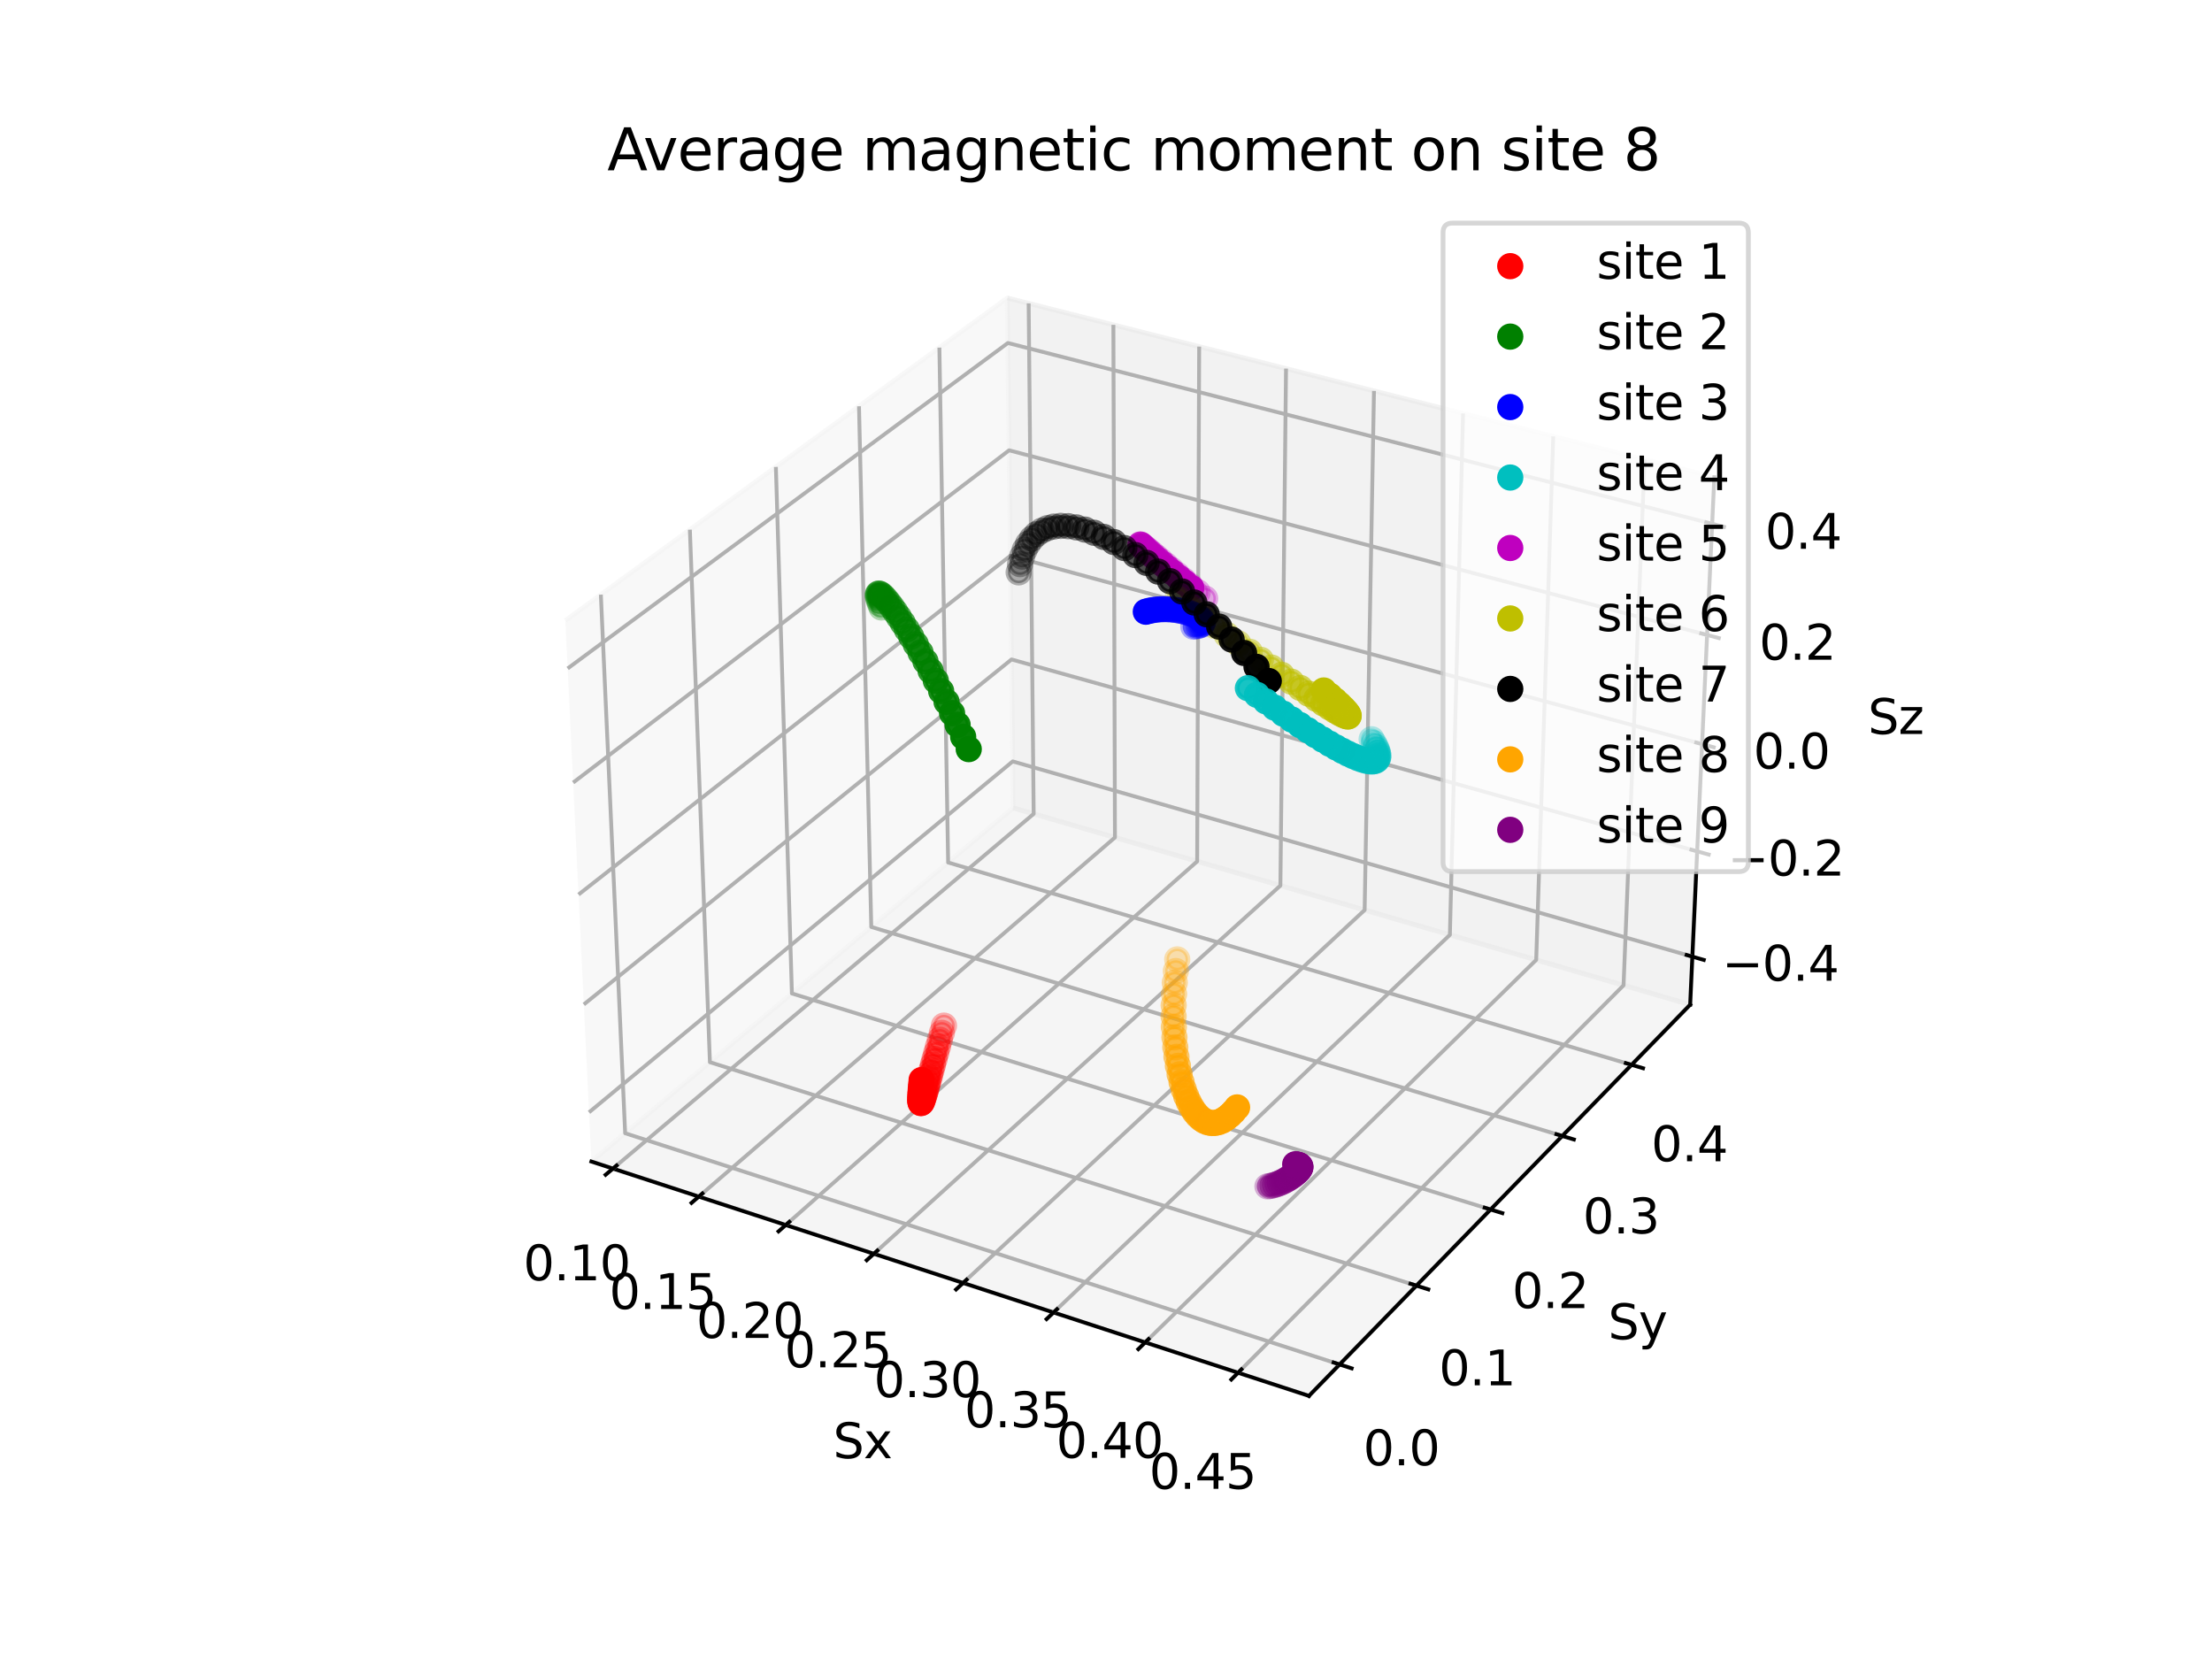 <?xml version="1.0" encoding="utf-8" standalone="no"?>
<!DOCTYPE svg PUBLIC "-//W3C//DTD SVG 1.1//EN"
  "http://www.w3.org/Graphics/SVG/1.1/DTD/svg11.dtd">
<svg xmlns:xlink="http://www.w3.org/1999/xlink" width="460.8pt" height="345.6pt" viewBox="0 0 460.8 345.6" xmlns="http://www.w3.org/2000/svg" version="1.1">
 <defs>
  <style type="text/css">*{stroke-linejoin: round; stroke-linecap: butt}</style>
 </defs>
 <g id="figure_1">
  <g id="patch_1">
   <path d="M 0 345.6 
L 460.8 345.6 
L 460.8 0 
L 0 0 
z
" style="fill: #ffffff"/>
  </g>
  <g id="patch_2">
   <path d="M 103.104 307.584 
L 369.216 307.584 
L 369.216 41.472 
L 103.104 41.472 
z
" style="fill: #ffffff"/>
  </g>
  <g id="pane3d_1">
   <g id="patch_3">
    <path d="M 123.197 241.969 
L 211.076 168.307 
L 209.855 62.074 
L 117.77 129.273 
" style="fill: #f2f2f2; opacity: 0.5; stroke: #f2f2f2; stroke-linejoin: miter"/>
   </g>
  </g>
  <g id="pane3d_2">
   <g id="patch_4">
    <path d="M 211.076 168.307 
L 352.09 209.295 
L 357.123 99.402 
L 209.855 62.074 
" style="fill: #e6e6e6; opacity: 0.5; stroke: #e6e6e6; stroke-linejoin: miter"/>
   </g>
  </g>
  <g id="pane3d_3">
   <g id="patch_5">
    <path d="M 123.197 241.969 
L 272.679 290.79 
L 352.09 209.295 
L 211.076 168.307 
" style="fill: #ececec; opacity: 0.5; stroke: #ececec; stroke-linejoin: miter"/>
   </g>
  </g>
  <g id="axis3d_1">
   <g id="line2d_1">
    <path d="M 123.197 241.969 
L 272.679 290.79 
" style="fill: none; stroke: #000000; stroke-width: 0.8; stroke-linecap: square"/>
   </g>
   <g id="text_1">
    <!-- Sx -->
    <g transform="translate(173.543 303.768) scale(0.1 -0.1)">
     <defs>
      <path id="DejaVuSans-53" d="M 3425 4513 
L 3425 3897 
Q 3066 4069 2747 4153 
Q 2428 4238 2131 4238 
Q 1616 4238 1336 4038 
Q 1056 3838 1056 3469 
Q 1056 3159 1242 3001 
Q 1428 2844 1947 2747 
L 2328 2669 
Q 3034 2534 3370 2195 
Q 3706 1856 3706 1288 
Q 3706 609 3251 259 
Q 2797 -91 1919 -91 
Q 1588 -91 1214 -16 
Q 841 59 441 206 
L 441 856 
Q 825 641 1194 531 
Q 1563 422 1919 422 
Q 2459 422 2753 634 
Q 3047 847 3047 1241 
Q 3047 1584 2836 1778 
Q 2625 1972 2144 2069 
L 1759 2144 
Q 1053 2284 737 2584 
Q 422 2884 422 3419 
Q 422 4038 858 4394 
Q 1294 4750 2059 4750 
Q 2388 4750 2728 4690 
Q 3069 4631 3425 4513 
z
" transform="scale(0.016)"/>
      <path id="DejaVuSans-78" d="M 3513 3500 
L 2247 1797 
L 3578 0 
L 2900 0 
L 1881 1375 
L 863 0 
L 184 0 
L 1544 1831 
L 300 3500 
L 978 3500 
L 1906 2253 
L 2834 3500 
L 3513 3500 
z
" transform="scale(0.016)"/>
     </defs>
     <use xlink:href="#DejaVuSans-53"/>
     <use xlink:href="#DejaVuSans-78" x="63.477"/>
    </g>
   </g>
   <g id="Line3DCollection_1">
    <path d="M 127.689 243.436 
L 215.331 169.544 
L 214.289 63.198 
" style="fill: none; stroke: #b0b0b0; stroke-width: 0.8"/>
    <path d="M 145.57 249.276 
L 232.261 174.465 
L 231.939 67.672 
" style="fill: none; stroke: #b0b0b0; stroke-width: 0.8"/>
    <path d="M 163.684 255.192 
L 249.393 179.445 
L 249.809 72.201 
" style="fill: none; stroke: #b0b0b0; stroke-width: 0.8"/>
    <path d="M 182.036 261.186 
L 266.73 184.484 
L 267.903 76.788 
" style="fill: none; stroke: #b0b0b0; stroke-width: 0.8"/>
    <path d="M 200.63 267.259 
L 284.278 189.584 
L 286.225 81.432 
" style="fill: none; stroke: #b0b0b0; stroke-width: 0.8"/>
    <path d="M 219.47 273.412 
L 302.038 194.747 
L 304.78 86.135 
" style="fill: none; stroke: #b0b0b0; stroke-width: 0.8"/>
    <path d="M 238.563 279.648 
L 320.016 199.972 
L 323.571 90.898 
" style="fill: none; stroke: #b0b0b0; stroke-width: 0.8"/>
    <path d="M 257.912 285.967 
L 338.215 205.262 
L 342.605 95.722 
" style="fill: none; stroke: #b0b0b0; stroke-width: 0.8"/>
   </g>
   <g id="xtick_1">
    <g id="line2d_2">
     <path d="M 128.452 242.793 
L 126.159 244.726 
" style="fill: none; stroke: #000000; stroke-width: 0.8; stroke-linecap: square"/>
    </g>
    <g id="text_2">
     <!-- 0.10 -->
     <g transform="translate(109.022 266.714) scale(0.1 -0.1)">
      <defs>
       <path id="DejaVuSans-30" d="M 2034 4250 
Q 1547 4250 1301 3770 
Q 1056 3291 1056 2328 
Q 1056 1369 1301 889 
Q 1547 409 2034 409 
Q 2525 409 2770 889 
Q 3016 1369 3016 2328 
Q 3016 3291 2770 3770 
Q 2525 4250 2034 4250 
z
M 2034 4750 
Q 2819 4750 3233 4129 
Q 3647 3509 3647 2328 
Q 3647 1150 3233 529 
Q 2819 -91 2034 -91 
Q 1250 -91 836 529 
Q 422 1150 422 2328 
Q 422 3509 836 4129 
Q 1250 4750 2034 4750 
z
" transform="scale(0.016)"/>
       <path id="DejaVuSans-2e" d="M 684 794 
L 1344 794 
L 1344 0 
L 684 0 
L 684 794 
z
" transform="scale(0.016)"/>
       <path id="DejaVuSans-31" d="M 794 531 
L 1825 531 
L 1825 4091 
L 703 3866 
L 703 4441 
L 1819 4666 
L 2450 4666 
L 2450 531 
L 3481 531 
L 3481 0 
L 794 0 
L 794 531 
z
" transform="scale(0.016)"/>
      </defs>
      <use xlink:href="#DejaVuSans-30"/>
      <use xlink:href="#DejaVuSans-2e" x="63.623"/>
      <use xlink:href="#DejaVuSans-31" x="95.41"/>
      <use xlink:href="#DejaVuSans-30" x="159.033"/>
     </g>
    </g>
   </g>
   <g id="xtick_2">
    <g id="line2d_3">
     <path d="M 146.325 248.625 
L 144.056 250.582 
" style="fill: none; stroke: #000000; stroke-width: 0.8; stroke-linecap: square"/>
    </g>
    <g id="text_3">
     <!-- 0.15 -->
     <g transform="translate(126.922 272.677) scale(0.1 -0.1)">
      <defs>
       <path id="DejaVuSans-35" d="M 691 4666 
L 3169 4666 
L 3169 4134 
L 1269 4134 
L 1269 2991 
Q 1406 3038 1543 3061 
Q 1681 3084 1819 3084 
Q 2600 3084 3056 2656 
Q 3513 2228 3513 1497 
Q 3513 744 3044 326 
Q 2575 -91 1722 -91 
Q 1428 -91 1123 -41 
Q 819 9 494 109 
L 494 744 
Q 775 591 1075 516 
Q 1375 441 1709 441 
Q 2250 441 2565 725 
Q 2881 1009 2881 1497 
Q 2881 1984 2565 2268 
Q 2250 2553 1709 2553 
Q 1456 2553 1204 2497 
Q 953 2441 691 2322 
L 691 4666 
z
" transform="scale(0.016)"/>
      </defs>
      <use xlink:href="#DejaVuSans-30"/>
      <use xlink:href="#DejaVuSans-2e" x="63.623"/>
      <use xlink:href="#DejaVuSans-31" x="95.41"/>
      <use xlink:href="#DejaVuSans-35" x="159.033"/>
     </g>
    </g>
   </g>
   <g id="xtick_3">
    <g id="line2d_4">
     <path d="M 164.431 254.532 
L 162.187 256.516 
" style="fill: none; stroke: #000000; stroke-width: 0.8; stroke-linecap: square"/>
    </g>
    <g id="text_4">
     <!-- 0.20 -->
     <g transform="translate(145.055 278.719) scale(0.1 -0.1)">
      <defs>
       <path id="DejaVuSans-32" d="M 1228 531 
L 3431 531 
L 3431 0 
L 469 0 
L 469 531 
Q 828 903 1448 1529 
Q 2069 2156 2228 2338 
Q 2531 2678 2651 2914 
Q 2772 3150 2772 3378 
Q 2772 3750 2511 3984 
Q 2250 4219 1831 4219 
Q 1534 4219 1204 4116 
Q 875 4013 500 3803 
L 500 4441 
Q 881 4594 1212 4672 
Q 1544 4750 1819 4750 
Q 2544 4750 2975 4387 
Q 3406 4025 3406 3419 
Q 3406 3131 3298 2873 
Q 3191 2616 2906 2266 
Q 2828 2175 2409 1742 
Q 1991 1309 1228 531 
z
" transform="scale(0.016)"/>
      </defs>
      <use xlink:href="#DejaVuSans-30"/>
      <use xlink:href="#DejaVuSans-2e" x="63.623"/>
      <use xlink:href="#DejaVuSans-32" x="95.41"/>
      <use xlink:href="#DejaVuSans-30" x="159.033"/>
     </g>
    </g>
   </g>
   <g id="xtick_4">
    <g id="line2d_5">
     <path d="M 182.775 260.517 
L 180.556 262.527 
" style="fill: none; stroke: #000000; stroke-width: 0.8; stroke-linecap: square"/>
    </g>
    <g id="text_5">
     <!-- 0.25 -->
     <g transform="translate(163.427 284.84) scale(0.1 -0.1)">
      <use xlink:href="#DejaVuSans-30"/>
      <use xlink:href="#DejaVuSans-2e" x="63.623"/>
      <use xlink:href="#DejaVuSans-32" x="95.41"/>
      <use xlink:href="#DejaVuSans-35" x="159.033"/>
     </g>
    </g>
   </g>
   <g id="xtick_5">
    <g id="line2d_6">
     <path d="M 201.36 266.581 
L 199.167 268.617 
" style="fill: none; stroke: #000000; stroke-width: 0.8; stroke-linecap: square"/>
    </g>
    <g id="text_6">
     <!-- 0.30 -->
     <g transform="translate(182.042 291.042) scale(0.1 -0.1)">
      <defs>
       <path id="DejaVuSans-33" d="M 2597 2516 
Q 3050 2419 3304 2112 
Q 3559 1806 3559 1356 
Q 3559 666 3084 287 
Q 2609 -91 1734 -91 
Q 1441 -91 1130 -33 
Q 819 25 488 141 
L 488 750 
Q 750 597 1062 519 
Q 1375 441 1716 441 
Q 2309 441 2620 675 
Q 2931 909 2931 1356 
Q 2931 1769 2642 2001 
Q 2353 2234 1838 2234 
L 1294 2234 
L 1294 2753 
L 1863 2753 
Q 2328 2753 2575 2939 
Q 2822 3125 2822 3475 
Q 2822 3834 2567 4026 
Q 2313 4219 1838 4219 
Q 1578 4219 1281 4162 
Q 984 4106 628 3988 
L 628 4550 
Q 988 4650 1302 4700 
Q 1616 4750 1894 4750 
Q 2613 4750 3031 4423 
Q 3450 4097 3450 3541 
Q 3450 3153 3228 2886 
Q 3006 2619 2597 2516 
z
" transform="scale(0.016)"/>
      </defs>
      <use xlink:href="#DejaVuSans-30"/>
      <use xlink:href="#DejaVuSans-2e" x="63.623"/>
      <use xlink:href="#DejaVuSans-33" x="95.41"/>
      <use xlink:href="#DejaVuSans-30" x="159.033"/>
     </g>
    </g>
   </g>
   <g id="xtick_6">
    <g id="line2d_7">
     <path d="M 220.191 272.725 
L 218.025 274.789 
" style="fill: none; stroke: #000000; stroke-width: 0.8; stroke-linecap: square"/>
    </g>
    <g id="text_7">
     <!-- 0.35 -->
     <g transform="translate(200.905 297.327) scale(0.1 -0.1)">
      <use xlink:href="#DejaVuSans-30"/>
      <use xlink:href="#DejaVuSans-2e" x="63.623"/>
      <use xlink:href="#DejaVuSans-33" x="95.41"/>
      <use xlink:href="#DejaVuSans-35" x="159.033"/>
     </g>
    </g>
   </g>
   <g id="xtick_7">
    <g id="line2d_8">
     <path d="M 239.274 278.952 
L 237.137 281.043 
" style="fill: none; stroke: #000000; stroke-width: 0.8; stroke-linecap: square"/>
    </g>
    <g id="text_8">
     <!-- 0.40 -->
     <g transform="translate(220.021 303.696) scale(0.1 -0.1)">
      <defs>
       <path id="DejaVuSans-34" d="M 2419 4116 
L 825 1625 
L 2419 1625 
L 2419 4116 
z
M 2253 4666 
L 3047 4666 
L 3047 1625 
L 3713 1625 
L 3713 1100 
L 3047 1100 
L 3047 0 
L 2419 0 
L 2419 1100 
L 313 1100 
L 313 1709 
L 2253 4666 
z
" transform="scale(0.016)"/>
      </defs>
      <use xlink:href="#DejaVuSans-30"/>
      <use xlink:href="#DejaVuSans-2e" x="63.623"/>
      <use xlink:href="#DejaVuSans-34" x="95.41"/>
      <use xlink:href="#DejaVuSans-30" x="159.033"/>
     </g>
    </g>
   </g>
   <g id="xtick_8">
    <g id="line2d_9">
     <path d="M 258.614 285.262 
L 256.505 287.381 
" style="fill: none; stroke: #000000; stroke-width: 0.8; stroke-linecap: square"/>
    </g>
    <g id="text_9">
     <!-- 0.45 -->
     <g transform="translate(239.396 310.152) scale(0.1 -0.1)">
      <use xlink:href="#DejaVuSans-30"/>
      <use xlink:href="#DejaVuSans-2e" x="63.623"/>
      <use xlink:href="#DejaVuSans-34" x="95.41"/>
      <use xlink:href="#DejaVuSans-35" x="159.033"/>
     </g>
    </g>
   </g>
  </g>
  <g id="axis3d_2">
   <g id="line2d_10">
    <path d="M 352.09 209.295 
L 272.679 290.79 
" style="fill: none; stroke: #000000; stroke-width: 0.8; stroke-linecap: square"/>
   </g>
   <g id="text_10">
    <!-- Sy -->
    <g transform="translate(334.999 278.989) scale(0.1 -0.1)">
     <defs>
      <path id="DejaVuSans-79" d="M 2059 -325 
Q 1816 -950 1584 -1140 
Q 1353 -1331 966 -1331 
L 506 -1331 
L 506 -850 
L 844 -850 
Q 1081 -850 1212 -737 
Q 1344 -625 1503 -206 
L 1606 56 
L 191 3500 
L 800 3500 
L 1894 763 
L 2988 3500 
L 3597 3500 
L 2059 -325 
z
" transform="scale(0.016)"/>
     </defs>
     <use xlink:href="#DejaVuSans-53"/>
     <use xlink:href="#DejaVuSans-79" x="63.477"/>
    </g>
   </g>
   <g id="Line3DCollection_2">
    <path d="M 125.169 123.874 
L 130.233 236.072 
L 279.063 284.239 
" style="fill: none; stroke: #b0b0b0; stroke-width: 0.8"/>
    <path d="M 143.713 110.341 
L 147.888 221.273 
L 295.062 267.82 
" style="fill: none; stroke: #b0b0b0; stroke-width: 0.8"/>
    <path d="M 161.628 97.268 
L 164.969 206.956 
L 310.513 251.963 
" style="fill: none; stroke: #b0b0b0; stroke-width: 0.8"/>
    <path d="M 178.944 84.631 
L 181.503 193.097 
L 325.445 236.64 
" style="fill: none; stroke: #b0b0b0; stroke-width: 0.8"/>
    <path d="M 195.691 72.41 
L 197.516 179.674 
L 339.883 221.823 
" style="fill: none; stroke: #b0b0b0; stroke-width: 0.8"/>
   </g>
   <g id="xtick_9">
    <g id="line2d_11">
     <path d="M 277.809 283.833 
L 281.575 285.051 
" style="fill: none; stroke: #000000; stroke-width: 0.8; stroke-linecap: square"/>
    </g>
    <g id="text_11">
     <!-- 0.0 -->
     <g transform="translate(283.98 305.247) scale(0.1 -0.1)">
      <use xlink:href="#DejaVuSans-30"/>
      <use xlink:href="#DejaVuSans-2e" x="63.623"/>
      <use xlink:href="#DejaVuSans-30" x="95.41"/>
     </g>
    </g>
   </g>
   <g id="xtick_10">
    <g id="line2d_12">
     <path d="M 293.823 267.428 
L 297.543 268.605 
" style="fill: none; stroke: #000000; stroke-width: 0.8; stroke-linecap: square"/>
    </g>
    <g id="text_12">
     <!-- 0.1 -->
     <g transform="translate(299.764 288.585) scale(0.1 -0.1)">
      <use xlink:href="#DejaVuSans-30"/>
      <use xlink:href="#DejaVuSans-2e" x="63.623"/>
      <use xlink:href="#DejaVuSans-31" x="95.41"/>
     </g>
    </g>
   </g>
   <g id="xtick_11">
    <g id="line2d_13">
     <path d="M 309.289 251.585 
L 312.965 252.722 
" style="fill: none; stroke: #000000; stroke-width: 0.8; stroke-linecap: square"/>
    </g>
    <g id="text_13">
     <!-- 0.2 -->
     <g transform="translate(315.008 272.494) scale(0.1 -0.1)">
      <use xlink:href="#DejaVuSans-30"/>
      <use xlink:href="#DejaVuSans-2e" x="63.623"/>
      <use xlink:href="#DejaVuSans-32" x="95.41"/>
     </g>
    </g>
   </g>
   <g id="xtick_12">
    <g id="line2d_14">
     <path d="M 324.235 236.274 
L 327.867 237.373 
" style="fill: none; stroke: #000000; stroke-width: 0.8; stroke-linecap: square"/>
    </g>
    <g id="text_14">
     <!-- 0.3 -->
     <g transform="translate(329.739 256.944) scale(0.1 -0.1)">
      <use xlink:href="#DejaVuSans-30"/>
      <use xlink:href="#DejaVuSans-2e" x="63.623"/>
      <use xlink:href="#DejaVuSans-33" x="95.41"/>
     </g>
    </g>
   </g>
   <g id="xtick_13">
    <g id="line2d_15">
     <path d="M 338.687 221.469 
L 342.277 222.531 
" style="fill: none; stroke: #000000; stroke-width: 0.8; stroke-linecap: square"/>
    </g>
    <g id="text_15">
     <!-- 0.4 -->
     <g transform="translate(343.983 241.909) scale(0.1 -0.1)">
      <use xlink:href="#DejaVuSans-30"/>
      <use xlink:href="#DejaVuSans-2e" x="63.623"/>
      <use xlink:href="#DejaVuSans-34" x="95.41"/>
     </g>
    </g>
   </g>
  </g>
  <g id="axis3d_3">
   <g id="line2d_16">
    <path d="M 352.09 209.295 
L 357.123 99.402 
" style="fill: none; stroke: #000000; stroke-width: 0.8; stroke-linecap: square"/>
   </g>
   <g id="text_16">
    <!-- Sz -->
    <g transform="translate(389.129 152.902) scale(0.1 -0.1)">
     <defs>
      <path id="DejaVuSans-7a" d="M 353 3500 
L 3084 3500 
L 3084 2975 
L 922 459 
L 3084 459 
L 3084 0 
L 275 0 
L 275 525 
L 2438 3041 
L 353 3041 
L 353 3500 
z
" transform="scale(0.016)"/>
     </defs>
     <use xlink:href="#DejaVuSans-53"/>
     <use xlink:href="#DejaVuSans-7a" x="63.477"/>
    </g>
   </g>
   <g id="Line3DCollection_3">
    <path d="M 352.549 199.285 
L 210.965 158.613 
L 122.704 231.72 
" style="fill: none; stroke: #b0b0b0; stroke-width: 0.8"/>
    <path d="M 353.553 177.347 
L 210.72 137.377 
L 121.621 209.245 
" style="fill: none; stroke: #b0b0b0; stroke-width: 0.8"/>
    <path d="M 354.576 155.014 
L 210.472 115.778 
L 120.519 186.351 
" style="fill: none; stroke: #b0b0b0; stroke-width: 0.8"/>
    <path d="M 355.617 132.276 
L 210.219 93.806 
L 119.396 163.026 
" style="fill: none; stroke: #b0b0b0; stroke-width: 0.8"/>
    <path d="M 356.678 109.122 
L 209.962 71.452 
L 118.251 139.256 
" style="fill: none; stroke: #b0b0b0; stroke-width: 0.8"/>
   </g>
   <g id="xtick_14">
    <g id="line2d_17">
     <path d="M 351.36 198.944 
L 354.929 199.969 
" style="fill: none; stroke: #000000; stroke-width: 0.8; stroke-linecap: square"/>
    </g>
    <g id="text_17">
     <!-- −0.4 -->
     <g transform="translate(358.729 204.298) scale(0.1 -0.1)">
      <defs>
       <path id="DejaVuSans-2212" d="M 678 2272 
L 4684 2272 
L 4684 1741 
L 678 1741 
L 678 2272 
z
" transform="scale(0.016)"/>
      </defs>
      <use xlink:href="#DejaVuSans-2212"/>
      <use xlink:href="#DejaVuSans-30" x="83.789"/>
      <use xlink:href="#DejaVuSans-2e" x="147.412"/>
      <use xlink:href="#DejaVuSans-34" x="179.199"/>
     </g>
    </g>
   </g>
   <g id="xtick_15">
    <g id="line2d_18">
     <path d="M 352.354 177.011 
L 355.955 178.019 
" style="fill: none; stroke: #000000; stroke-width: 0.8; stroke-linecap: square"/>
    </g>
    <g id="text_18">
     <!-- −0.2 -->
     <g transform="translate(359.893 182.403) scale(0.1 -0.1)">
      <use xlink:href="#DejaVuSans-2212"/>
      <use xlink:href="#DejaVuSans-30" x="83.789"/>
      <use xlink:href="#DejaVuSans-2e" x="147.412"/>
      <use xlink:href="#DejaVuSans-32" x="179.199"/>
     </g>
    </g>
   </g>
   <g id="xtick_16">
    <g id="line2d_19">
     <path d="M 353.365 154.684 
L 357 155.674 
" style="fill: none; stroke: #000000; stroke-width: 0.8; stroke-linecap: square"/>
    </g>
    <g id="text_19">
     <!-- 0.0 -->
     <g transform="translate(365.268 160.116) scale(0.1 -0.1)">
      <use xlink:href="#DejaVuSans-30"/>
      <use xlink:href="#DejaVuSans-2e" x="63.623"/>
      <use xlink:href="#DejaVuSans-30" x="95.41"/>
     </g>
    </g>
   </g>
   <g id="xtick_17">
    <g id="line2d_20">
     <path d="M 354.395 131.953 
L 358.064 132.924 
" style="fill: none; stroke: #000000; stroke-width: 0.8; stroke-linecap: square"/>
    </g>
    <g id="text_20">
     <!-- 0.2 -->
     <g transform="translate(366.475 137.426) scale(0.1 -0.1)">
      <use xlink:href="#DejaVuSans-30"/>
      <use xlink:href="#DejaVuSans-2e" x="63.623"/>
      <use xlink:href="#DejaVuSans-32" x="95.41"/>
     </g>
    </g>
   </g>
   <g id="xtick_18">
    <g id="line2d_21">
     <path d="M 355.444 108.805 
L 359.148 109.756 
" style="fill: none; stroke: #000000; stroke-width: 0.8; stroke-linecap: square"/>
    </g>
    <g id="text_21">
     <!-- 0.4 -->
     <g transform="translate(367.703 114.322) scale(0.1 -0.1)">
      <use xlink:href="#DejaVuSans-30"/>
      <use xlink:href="#DejaVuSans-2e" x="63.623"/>
      <use xlink:href="#DejaVuSans-34" x="95.41"/>
     </g>
    </g>
   </g>
  </g>
  <g id="axes_1">
   <g id="Path3DCollection_1">
    <defs>
     <path id="C0_0_e0871b3f83" d="M 0 2.236 
C 0.593 2.236 1.162 2 1.581 1.581 
C 2 1.162 2.236 0.593 2.236 -0 
C 2.236 -0.593 2 -1.162 1.581 -1.581 
C 1.162 -2 0.593 -2.236 0 -2.236 
C -0.593 -2.236 -1.162 -2 -1.581 -1.581 
C -2 -1.162 -2.236 -0.593 -2.236 0 
C -2.236 0.593 -2 1.162 -1.581 1.581 
C -1.162 2 -0.593 2.236 0 2.236 
z
"/>
    </defs>
    <g clip-path="url(#p93825d7776)">
     <use xlink:href="#C0_0_e0871b3f83" x="245.281" y="119.768" style="fill: #bf00bf; fill-opacity: 0.3; stroke: #bf00bf; stroke-opacity: 0.3"/>
    </g>
    <g clip-path="url(#p93825d7776)">
     <use xlink:href="#C0_0_e0871b3f83" x="246.61" y="120.896" style="fill: #bf00bf; fill-opacity: 0.301; stroke: #bf00bf; stroke-opacity: 0.301"/>
    </g>
    <g clip-path="url(#p93825d7776)">
     <use xlink:href="#C0_0_e0871b3f83" x="244.038" y="118.717" style="fill: #bf00bf; fill-opacity: 0.302; stroke: #bf00bf; stroke-opacity: 0.302"/>
    </g>
    <g clip-path="url(#p93825d7776)">
     <use xlink:href="#C0_0_e0871b3f83" x="248.02" y="122.097" style="fill: #bf00bf; fill-opacity: 0.304; stroke: #bf00bf; stroke-opacity: 0.304"/>
    </g>
    <g clip-path="url(#p93825d7776)">
     <use xlink:href="#C0_0_e0871b3f83" x="242.889" y="117.75" style="fill: #bf00bf; fill-opacity: 0.308; stroke: #bf00bf; stroke-opacity: 0.308"/>
    </g>
    <g clip-path="url(#p93825d7776)">
     <use xlink:href="#C0_0_e0871b3f83" x="249.501" y="123.365" style="fill: #bf00bf; fill-opacity: 0.311; stroke: #bf00bf; stroke-opacity: 0.311"/>
    </g>
    <g clip-path="url(#p93825d7776)">
     <use xlink:href="#C0_0_e0871b3f83" x="241.839" y="116.871" style="fill: #bf00bf; fill-opacity: 0.317; stroke: #bf00bf; stroke-opacity: 0.317"/>
    </g>
    <g clip-path="url(#p93825d7776)">
     <use xlink:href="#C0_0_e0871b3f83" x="251.047" y="124.691" style="fill: #bf00bf; fill-opacity: 0.321; stroke: #bf00bf; stroke-opacity: 0.321"/>
    </g>
    <g clip-path="url(#p93825d7776)">
     <use xlink:href="#C0_0_e0871b3f83" x="240.894" y="116.084" style="fill: #bf00bf; fill-opacity: 0.328; stroke: #bf00bf; stroke-opacity: 0.328"/>
    </g>
    <g clip-path="url(#p93825d7776)">
     <use xlink:href="#C0_0_e0871b3f83" x="240.058" y="115.394" style="fill: #bf00bf; fill-opacity: 0.343; stroke: #bf00bf; stroke-opacity: 0.343"/>
    </g>
    <g clip-path="url(#p93825d7776)">
     <use xlink:href="#C0_0_e0871b3f83" x="239.337" y="114.804" style="fill: #bf00bf; fill-opacity: 0.36; stroke: #bf00bf; stroke-opacity: 0.36"/>
    </g>
    <g clip-path="url(#p93825d7776)">
     <use xlink:href="#C0_0_e0871b3f83" x="238.733" y="114.315" style="fill: #bf00bf; fill-opacity: 0.38; stroke: #bf00bf; stroke-opacity: 0.38"/>
    </g>
    <g clip-path="url(#p93825d7776)">
     <use xlink:href="#C0_0_e0871b3f83" x="238.251" y="113.931" style="fill: #bf00bf; fill-opacity: 0.403; stroke: #bf00bf; stroke-opacity: 0.403"/>
    </g>
    <g clip-path="url(#p93825d7776)">
     <use xlink:href="#C0_0_e0871b3f83" x="237.891" y="113.653" style="fill: #bf00bf; fill-opacity: 0.428; stroke: #bf00bf; stroke-opacity: 0.428"/>
    </g>
    <g clip-path="url(#p93825d7776)">
     <use xlink:href="#C0_0_e0871b3f83" x="237.656" y="113.482" style="fill: #bf00bf; fill-opacity: 0.455; stroke: #bf00bf; stroke-opacity: 0.455"/>
    </g>
    <g clip-path="url(#p93825d7776)">
     <use xlink:href="#C0_0_e0871b3f83" x="237.547" y="113.418" style="fill: #bf00bf; fill-opacity: 0.484; stroke: #bf00bf; stroke-opacity: 0.484"/>
    </g>
    <g clip-path="url(#p93825d7776)">
     <use xlink:href="#C0_0_e0871b3f83" x="237.564" y="113.461" style="fill: #bf00bf; fill-opacity: 0.515; stroke: #bf00bf; stroke-opacity: 0.515"/>
    </g>
    <g clip-path="url(#p93825d7776)">
     <use xlink:href="#C0_0_e0871b3f83" x="237.708" y="113.61" style="fill: #bf00bf; fill-opacity: 0.548; stroke: #bf00bf; stroke-opacity: 0.548"/>
    </g>
    <g clip-path="url(#p93825d7776)">
     <use xlink:href="#C0_0_e0871b3f83" x="237.976" y="113.863" style="fill: #bf00bf; fill-opacity: 0.583; stroke: #bf00bf; stroke-opacity: 0.583"/>
    </g>
    <g clip-path="url(#p93825d7776)">
     <use xlink:href="#C0_0_e0871b3f83" x="238.367" y="114.218" style="fill: #bf00bf; fill-opacity: 0.619; stroke: #bf00bf; stroke-opacity: 0.619"/>
    </g>
    <g clip-path="url(#p93825d7776)">
     <use xlink:href="#C0_0_e0871b3f83" x="238.879" y="114.673" style="fill: #bf00bf; fill-opacity: 0.656; stroke: #bf00bf; stroke-opacity: 0.656"/>
    </g>
    <g clip-path="url(#p93825d7776)">
     <use xlink:href="#C0_0_e0871b3f83" x="239.509" y="115.224" style="fill: #bf00bf; fill-opacity: 0.694; stroke: #bf00bf; stroke-opacity: 0.694"/>
    </g>
    <g clip-path="url(#p93825d7776)">
     <use xlink:href="#C0_0_e0871b3f83" x="240.252" y="115.867" style="fill: #bf00bf; fill-opacity: 0.732; stroke: #bf00bf; stroke-opacity: 0.732"/>
    </g>
    <g clip-path="url(#p93825d7776)">
     <use xlink:href="#C0_0_e0871b3f83" x="241.104" y="116.598" style="fill: #bf00bf; fill-opacity: 0.771; stroke: #bf00bf; stroke-opacity: 0.771"/>
    </g>
    <g clip-path="url(#p93825d7776)">
     <use xlink:href="#C0_0_e0871b3f83" x="242.06" y="117.41" style="fill: #bf00bf; fill-opacity: 0.81; stroke: #bf00bf; stroke-opacity: 0.81"/>
    </g>
    <g clip-path="url(#p93825d7776)">
     <use xlink:href="#C0_0_e0871b3f83" x="243.114" y="118.299" style="fill: #bf00bf; fill-opacity: 0.85; stroke: #bf00bf; stroke-opacity: 0.85"/>
    </g>
    <g clip-path="url(#p93825d7776)">
     <use xlink:href="#C0_0_e0871b3f83" x="244.258" y="119.259" style="fill: #bf00bf; fill-opacity: 0.888; stroke: #bf00bf; stroke-opacity: 0.888"/>
    </g>
    <g clip-path="url(#p93825d7776)">
     <use xlink:href="#C0_0_e0871b3f83" x="245.486" y="120.281" style="fill: #bf00bf; fill-opacity: 0.926; stroke: #bf00bf; stroke-opacity: 0.926"/>
    </g>
    <g clip-path="url(#p93825d7776)">
     <use xlink:href="#C0_0_e0871b3f83" x="246.79" y="121.36" style="fill: #bf00bf; fill-opacity: 0.964; stroke: #bf00bf; stroke-opacity: 0.964"/>
    </g>
    <g clip-path="url(#p93825d7776)">
     <use xlink:href="#C0_0_e0871b3f83" x="248.161" y="122.488" style="fill: #bf00bf; stroke: #bf00bf"/>
    </g>
   </g>
   <g id="text_22">
    <!-- Average magnetic moment on site 8 -->
    <g transform="translate(126.509 35.472) scale(0.12 -0.12)">
     <defs>
      <path id="DejaVuSans-41" d="M 2188 4044 
L 1331 1722 
L 3047 1722 
L 2188 4044 
z
M 1831 4666 
L 2547 4666 
L 4325 0 
L 3669 0 
L 3244 1197 
L 1141 1197 
L 716 0 
L 50 0 
L 1831 4666 
z
" transform="scale(0.016)"/>
      <path id="DejaVuSans-76" d="M 191 3500 
L 800 3500 
L 1894 563 
L 2988 3500 
L 3597 3500 
L 2284 0 
L 1503 0 
L 191 3500 
z
" transform="scale(0.016)"/>
      <path id="DejaVuSans-65" d="M 3597 1894 
L 3597 1613 
L 953 1613 
Q 991 1019 1311 708 
Q 1631 397 2203 397 
Q 2534 397 2845 478 
Q 3156 559 3463 722 
L 3463 178 
Q 3153 47 2828 -22 
Q 2503 -91 2169 -91 
Q 1331 -91 842 396 
Q 353 884 353 1716 
Q 353 2575 817 3079 
Q 1281 3584 2069 3584 
Q 2775 3584 3186 3129 
Q 3597 2675 3597 1894 
z
M 3022 2063 
Q 3016 2534 2758 2815 
Q 2500 3097 2075 3097 
Q 1594 3097 1305 2825 
Q 1016 2553 972 2059 
L 3022 2063 
z
" transform="scale(0.016)"/>
      <path id="DejaVuSans-72" d="M 2631 2963 
Q 2534 3019 2420 3045 
Q 2306 3072 2169 3072 
Q 1681 3072 1420 2755 
Q 1159 2438 1159 1844 
L 1159 0 
L 581 0 
L 581 3500 
L 1159 3500 
L 1159 2956 
Q 1341 3275 1631 3429 
Q 1922 3584 2338 3584 
Q 2397 3584 2469 3576 
Q 2541 3569 2628 3553 
L 2631 2963 
z
" transform="scale(0.016)"/>
      <path id="DejaVuSans-61" d="M 2194 1759 
Q 1497 1759 1228 1600 
Q 959 1441 959 1056 
Q 959 750 1161 570 
Q 1363 391 1709 391 
Q 2188 391 2477 730 
Q 2766 1069 2766 1631 
L 2766 1759 
L 2194 1759 
z
M 3341 1997 
L 3341 0 
L 2766 0 
L 2766 531 
Q 2569 213 2275 61 
Q 1981 -91 1556 -91 
Q 1019 -91 701 211 
Q 384 513 384 1019 
Q 384 1609 779 1909 
Q 1175 2209 1959 2209 
L 2766 2209 
L 2766 2266 
Q 2766 2663 2505 2880 
Q 2244 3097 1772 3097 
Q 1472 3097 1187 3025 
Q 903 2953 641 2809 
L 641 3341 
Q 956 3463 1253 3523 
Q 1550 3584 1831 3584 
Q 2591 3584 2966 3190 
Q 3341 2797 3341 1997 
z
" transform="scale(0.016)"/>
      <path id="DejaVuSans-67" d="M 2906 1791 
Q 2906 2416 2648 2759 
Q 2391 3103 1925 3103 
Q 1463 3103 1205 2759 
Q 947 2416 947 1791 
Q 947 1169 1205 825 
Q 1463 481 1925 481 
Q 2391 481 2648 825 
Q 2906 1169 2906 1791 
z
M 3481 434 
Q 3481 -459 3084 -895 
Q 2688 -1331 1869 -1331 
Q 1566 -1331 1297 -1286 
Q 1028 -1241 775 -1147 
L 775 -588 
Q 1028 -725 1275 -790 
Q 1522 -856 1778 -856 
Q 2344 -856 2625 -561 
Q 2906 -266 2906 331 
L 2906 616 
Q 2728 306 2450 153 
Q 2172 0 1784 0 
Q 1141 0 747 490 
Q 353 981 353 1791 
Q 353 2603 747 3093 
Q 1141 3584 1784 3584 
Q 2172 3584 2450 3431 
Q 2728 3278 2906 2969 
L 2906 3500 
L 3481 3500 
L 3481 434 
z
" transform="scale(0.016)"/>
      <path id="DejaVuSans-20" transform="scale(0.016)"/>
      <path id="DejaVuSans-6d" d="M 3328 2828 
Q 3544 3216 3844 3400 
Q 4144 3584 4550 3584 
Q 5097 3584 5394 3201 
Q 5691 2819 5691 2113 
L 5691 0 
L 5113 0 
L 5113 2094 
Q 5113 2597 4934 2840 
Q 4756 3084 4391 3084 
Q 3944 3084 3684 2787 
Q 3425 2491 3425 1978 
L 3425 0 
L 2847 0 
L 2847 2094 
Q 2847 2600 2669 2842 
Q 2491 3084 2119 3084 
Q 1678 3084 1418 2786 
Q 1159 2488 1159 1978 
L 1159 0 
L 581 0 
L 581 3500 
L 1159 3500 
L 1159 2956 
Q 1356 3278 1631 3431 
Q 1906 3584 2284 3584 
Q 2666 3584 2933 3390 
Q 3200 3197 3328 2828 
z
" transform="scale(0.016)"/>
      <path id="DejaVuSans-6e" d="M 3513 2113 
L 3513 0 
L 2938 0 
L 2938 2094 
Q 2938 2591 2744 2837 
Q 2550 3084 2163 3084 
Q 1697 3084 1428 2787 
Q 1159 2491 1159 1978 
L 1159 0 
L 581 0 
L 581 3500 
L 1159 3500 
L 1159 2956 
Q 1366 3272 1645 3428 
Q 1925 3584 2291 3584 
Q 2894 3584 3203 3211 
Q 3513 2838 3513 2113 
z
" transform="scale(0.016)"/>
      <path id="DejaVuSans-74" d="M 1172 4494 
L 1172 3500 
L 2356 3500 
L 2356 3053 
L 1172 3053 
L 1172 1153 
Q 1172 725 1289 603 
Q 1406 481 1766 481 
L 2356 481 
L 2356 0 
L 1766 0 
Q 1100 0 847 248 
Q 594 497 594 1153 
L 594 3053 
L 172 3053 
L 172 3500 
L 594 3500 
L 594 4494 
L 1172 4494 
z
" transform="scale(0.016)"/>
      <path id="DejaVuSans-69" d="M 603 3500 
L 1178 3500 
L 1178 0 
L 603 0 
L 603 3500 
z
M 603 4863 
L 1178 4863 
L 1178 4134 
L 603 4134 
L 603 4863 
z
" transform="scale(0.016)"/>
      <path id="DejaVuSans-63" d="M 3122 3366 
L 3122 2828 
Q 2878 2963 2633 3030 
Q 2388 3097 2138 3097 
Q 1578 3097 1268 2742 
Q 959 2388 959 1747 
Q 959 1106 1268 751 
Q 1578 397 2138 397 
Q 2388 397 2633 464 
Q 2878 531 3122 666 
L 3122 134 
Q 2881 22 2623 -34 
Q 2366 -91 2075 -91 
Q 1284 -91 818 406 
Q 353 903 353 1747 
Q 353 2603 823 3093 
Q 1294 3584 2113 3584 
Q 2378 3584 2631 3529 
Q 2884 3475 3122 3366 
z
" transform="scale(0.016)"/>
      <path id="DejaVuSans-6f" d="M 1959 3097 
Q 1497 3097 1228 2736 
Q 959 2375 959 1747 
Q 959 1119 1226 758 
Q 1494 397 1959 397 
Q 2419 397 2687 759 
Q 2956 1122 2956 1747 
Q 2956 2369 2687 2733 
Q 2419 3097 1959 3097 
z
M 1959 3584 
Q 2709 3584 3137 3096 
Q 3566 2609 3566 1747 
Q 3566 888 3137 398 
Q 2709 -91 1959 -91 
Q 1206 -91 779 398 
Q 353 888 353 1747 
Q 353 2609 779 3096 
Q 1206 3584 1959 3584 
z
" transform="scale(0.016)"/>
      <path id="DejaVuSans-73" d="M 2834 3397 
L 2834 2853 
Q 2591 2978 2328 3040 
Q 2066 3103 1784 3103 
Q 1356 3103 1142 2972 
Q 928 2841 928 2578 
Q 928 2378 1081 2264 
Q 1234 2150 1697 2047 
L 1894 2003 
Q 2506 1872 2764 1633 
Q 3022 1394 3022 966 
Q 3022 478 2636 193 
Q 2250 -91 1575 -91 
Q 1294 -91 989 -36 
Q 684 19 347 128 
L 347 722 
Q 666 556 975 473 
Q 1284 391 1588 391 
Q 1994 391 2212 530 
Q 2431 669 2431 922 
Q 2431 1156 2273 1281 
Q 2116 1406 1581 1522 
L 1381 1569 
Q 847 1681 609 1914 
Q 372 2147 372 2553 
Q 372 3047 722 3315 
Q 1072 3584 1716 3584 
Q 2034 3584 2315 3537 
Q 2597 3491 2834 3397 
z
" transform="scale(0.016)"/>
      <path id="DejaVuSans-38" d="M 2034 2216 
Q 1584 2216 1326 1975 
Q 1069 1734 1069 1313 
Q 1069 891 1326 650 
Q 1584 409 2034 409 
Q 2484 409 2743 651 
Q 3003 894 3003 1313 
Q 3003 1734 2745 1975 
Q 2488 2216 2034 2216 
z
M 1403 2484 
Q 997 2584 770 2862 
Q 544 3141 544 3541 
Q 544 4100 942 4425 
Q 1341 4750 2034 4750 
Q 2731 4750 3128 4425 
Q 3525 4100 3525 3541 
Q 3525 3141 3298 2862 
Q 3072 2584 2669 2484 
Q 3125 2378 3379 2068 
Q 3634 1759 3634 1313 
Q 3634 634 3220 271 
Q 2806 -91 2034 -91 
Q 1263 -91 848 271 
Q 434 634 434 1313 
Q 434 1759 690 2068 
Q 947 2378 1403 2484 
z
M 1172 3481 
Q 1172 3119 1398 2916 
Q 1625 2713 2034 2713 
Q 2441 2713 2670 2916 
Q 2900 3119 2900 3481 
Q 2900 3844 2670 4047 
Q 2441 4250 2034 4250 
Q 1625 4250 1398 4047 
Q 1172 3844 1172 3481 
z
" transform="scale(0.016)"/>
     </defs>
     <use xlink:href="#DejaVuSans-41"/>
     <use xlink:href="#DejaVuSans-76" x="62.533"/>
     <use xlink:href="#DejaVuSans-65" x="121.713"/>
     <use xlink:href="#DejaVuSans-72" x="183.236"/>
     <use xlink:href="#DejaVuSans-61" x="224.35"/>
     <use xlink:href="#DejaVuSans-67" x="285.629"/>
     <use xlink:href="#DejaVuSans-65" x="349.105"/>
     <use xlink:href="#DejaVuSans-20" x="410.629"/>
     <use xlink:href="#DejaVuSans-6d" x="442.416"/>
     <use xlink:href="#DejaVuSans-61" x="539.828"/>
     <use xlink:href="#DejaVuSans-67" x="601.107"/>
     <use xlink:href="#DejaVuSans-6e" x="664.584"/>
     <use xlink:href="#DejaVuSans-65" x="727.963"/>
     <use xlink:href="#DejaVuSans-74" x="789.486"/>
     <use xlink:href="#DejaVuSans-69" x="828.695"/>
     <use xlink:href="#DejaVuSans-63" x="856.479"/>
     <use xlink:href="#DejaVuSans-20" x="911.459"/>
     <use xlink:href="#DejaVuSans-6d" x="943.246"/>
     <use xlink:href="#DejaVuSans-6f" x="1040.658"/>
     <use xlink:href="#DejaVuSans-6d" x="1101.84"/>
     <use xlink:href="#DejaVuSans-65" x="1199.252"/>
     <use xlink:href="#DejaVuSans-6e" x="1260.775"/>
     <use xlink:href="#DejaVuSans-74" x="1324.154"/>
     <use xlink:href="#DejaVuSans-20" x="1363.363"/>
     <use xlink:href="#DejaVuSans-6f" x="1395.15"/>
     <use xlink:href="#DejaVuSans-6e" x="1456.332"/>
     <use xlink:href="#DejaVuSans-20" x="1519.711"/>
     <use xlink:href="#DejaVuSans-73" x="1551.498"/>
     <use xlink:href="#DejaVuSans-69" x="1603.598"/>
     <use xlink:href="#DejaVuSans-74" x="1631.381"/>
     <use xlink:href="#DejaVuSans-65" x="1670.59"/>
     <use xlink:href="#DejaVuSans-20" x="1732.113"/>
     <use xlink:href="#DejaVuSans-38" x="1763.9"/>
    </g>
   </g>
   <g id="Path3DCollection_2">
    <defs>
     <path id="C1_0_607cd5943b" d="M 0 2.236 
C 0.593 2.236 1.162 2 1.581 1.581 
C 2 1.162 2.236 0.593 2.236 -0 
C 2.236 -0.593 2 -1.162 1.581 -1.581 
C 1.162 -2 0.593 -2.236 0 -2.236 
C -0.593 -2.236 -1.162 -2 -1.581 -1.581 
C -2 -1.162 -2.236 -0.593 -2.236 0 
C -2.236 0.593 -2 1.162 -1.581 1.581 
C -1.162 2 -0.593 2.236 0 2.236 
z
"/>
    </defs>
    <g clip-path="url(#p93825d7776)">
     <use xlink:href="#C1_0_607cd5943b" x="245.306" y="124.666" style="fill: #bfbf00; fill-opacity: 0.3; stroke: #bfbf00; stroke-opacity: 0.3"/>
    </g>
    <g clip-path="url(#p93825d7776)">
     <use xlink:href="#C1_0_607cd5943b" x="247.893" y="126.585" style="fill: #bfbf00; fill-opacity: 0.323; stroke: #bfbf00; stroke-opacity: 0.323"/>
    </g>
    <g clip-path="url(#p93825d7776)">
     <use xlink:href="#C1_0_607cd5943b" x="250.465" y="128.492" style="fill: #bfbf00; fill-opacity: 0.348; stroke: #bfbf00; stroke-opacity: 0.348"/>
    </g>
    <g clip-path="url(#p93825d7776)">
     <use xlink:href="#C1_0_607cd5943b" x="253.009" y="130.376" style="fill: #bfbf00; fill-opacity: 0.375; stroke: #bfbf00; stroke-opacity: 0.375"/>
    </g>
    <g clip-path="url(#p93825d7776)">
     <use xlink:href="#C1_0_607cd5943b" x="255.512" y="132.226" style="fill: #bfbf00; fill-opacity: 0.404; stroke: #bfbf00; stroke-opacity: 0.404"/>
    </g>
    <g clip-path="url(#p93825d7776)">
     <use xlink:href="#C1_0_607cd5943b" x="257.962" y="134.031" style="fill: #bfbf00; fill-opacity: 0.434; stroke: #bfbf00; stroke-opacity: 0.434"/>
    </g>
    <g clip-path="url(#p93825d7776)">
     <use xlink:href="#C1_0_607cd5943b" x="260.347" y="135.779" style="fill: #bfbf00; fill-opacity: 0.465; stroke: #bfbf00; stroke-opacity: 0.465"/>
    </g>
    <g clip-path="url(#p93825d7776)">
     <use xlink:href="#C1_0_607cd5943b" x="262.654" y="137.459" style="fill: #bfbf00; fill-opacity: 0.497; stroke: #bfbf00; stroke-opacity: 0.497"/>
    </g>
    <g clip-path="url(#p93825d7776)">
     <use xlink:href="#C1_0_607cd5943b" x="264.872" y="139.062" style="fill: #bfbf00; fill-opacity: 0.53; stroke: #bfbf00; stroke-opacity: 0.53"/>
    </g>
    <g clip-path="url(#p93825d7776)">
     <use xlink:href="#C1_0_607cd5943b" x="266.988" y="140.577" style="fill: #bfbf00; fill-opacity: 0.563; stroke: #bfbf00; stroke-opacity: 0.563"/>
    </g>
    <g clip-path="url(#p93825d7776)">
     <use xlink:href="#C1_0_607cd5943b" x="268.991" y="141.995" style="fill: #bfbf00; fill-opacity: 0.597; stroke: #bfbf00; stroke-opacity: 0.597"/>
    </g>
    <g clip-path="url(#p93825d7776)">
     <use xlink:href="#C1_0_607cd5943b" x="270.87" y="143.307" style="fill: #bfbf00; fill-opacity: 0.631; stroke: #bfbf00; stroke-opacity: 0.631"/>
    </g>
    <g clip-path="url(#p93825d7776)">
     <use xlink:href="#C1_0_607cd5943b" x="272.615" y="144.505" style="fill: #bfbf00; fill-opacity: 0.665; stroke: #bfbf00; stroke-opacity: 0.665"/>
    </g>
    <g clip-path="url(#p93825d7776)">
     <use xlink:href="#C1_0_607cd5943b" x="274.216" y="145.581" style="fill: #bfbf00; fill-opacity: 0.698; stroke: #bfbf00; stroke-opacity: 0.698"/>
    </g>
    <g clip-path="url(#p93825d7776)">
     <use xlink:href="#C1_0_607cd5943b" x="275.665" y="146.529" style="fill: #bfbf00; fill-opacity: 0.73; stroke: #bfbf00; stroke-opacity: 0.73"/>
    </g>
    <g clip-path="url(#p93825d7776)">
     <use xlink:href="#C1_0_607cd5943b" x="276.952" y="147.343" style="fill: #bfbf00; fill-opacity: 0.762; stroke: #bfbf00; stroke-opacity: 0.762"/>
    </g>
    <g clip-path="url(#p93825d7776)">
     <use xlink:href="#C1_0_607cd5943b" x="278.071" y="148.019" style="fill: #bfbf00; fill-opacity: 0.792; stroke: #bfbf00; stroke-opacity: 0.792"/>
    </g>
    <g clip-path="url(#p93825d7776)">
     <use xlink:href="#C1_0_607cd5943b" x="279.015" y="148.551" style="fill: #bfbf00; fill-opacity: 0.821; stroke: #bfbf00; stroke-opacity: 0.821"/>
    </g>
    <g clip-path="url(#p93825d7776)">
     <use xlink:href="#C1_0_607cd5943b" x="279.778" y="148.937" style="fill: #bfbf00; fill-opacity: 0.849; stroke: #bfbf00; stroke-opacity: 0.849"/>
    </g>
    <g clip-path="url(#p93825d7776)">
     <use xlink:href="#C1_0_607cd5943b" x="280.356" y="149.176" style="fill: #bfbf00; fill-opacity: 0.875; stroke: #bfbf00; stroke-opacity: 0.875"/>
    </g>
    <g clip-path="url(#p93825d7776)">
     <use xlink:href="#C1_0_607cd5943b" x="280.745" y="149.267" style="fill: #bfbf00; fill-opacity: 0.899; stroke: #bfbf00; stroke-opacity: 0.899"/>
    </g>
    <g clip-path="url(#p93825d7776)">
     <use xlink:href="#C1_0_607cd5943b" x="280.944" y="149.21" style="fill: #bfbf00; fill-opacity: 0.92; stroke: #bfbf00; stroke-opacity: 0.92"/>
    </g>
    <g clip-path="url(#p93825d7776)">
     <use xlink:href="#C1_0_607cd5943b" x="280.95" y="149.006" style="fill: #bfbf00; fill-opacity: 0.939; stroke: #bfbf00; stroke-opacity: 0.939"/>
    </g>
    <g clip-path="url(#p93825d7776)">
     <use xlink:href="#C1_0_607cd5943b" x="280.763" y="148.659" style="fill: #bfbf00; fill-opacity: 0.956; stroke: #bfbf00; stroke-opacity: 0.956"/>
    </g>
    <g clip-path="url(#p93825d7776)">
     <use xlink:href="#C1_0_607cd5943b" x="280.386" y="148.172" style="fill: #bfbf00; fill-opacity: 0.971; stroke: #bfbf00; stroke-opacity: 0.971"/>
    </g>
    <g clip-path="url(#p93825d7776)">
     <use xlink:href="#C1_0_607cd5943b" x="279.82" y="147.549" style="fill: #bfbf00; fill-opacity: 0.982; stroke: #bfbf00; stroke-opacity: 0.982"/>
    </g>
    <g clip-path="url(#p93825d7776)">
     <use xlink:href="#C1_0_607cd5943b" x="279.069" y="146.797" style="fill: #bfbf00; fill-opacity: 0.991; stroke: #bfbf00; stroke-opacity: 0.991"/>
    </g>
    <g clip-path="url(#p93825d7776)">
     <use xlink:href="#C1_0_607cd5943b" x="278.137" y="145.923" style="fill: #bfbf00; fill-opacity: 0.997; stroke: #bfbf00; stroke-opacity: 0.997"/>
    </g>
    <g clip-path="url(#p93825d7776)">
     <use xlink:href="#C1_0_607cd5943b" x="277.031" y="144.934" style="fill: #bfbf00; fill-opacity: 1; stroke: #bfbf00; stroke-opacity: 1"/>
    </g>
    <g clip-path="url(#p93825d7776)">
     <use xlink:href="#C1_0_607cd5943b" x="275.757" y="143.839" style="fill: #bfbf00; stroke: #bfbf00"/>
    </g>
   </g>
   <g id="Path3DCollection_3">
    <defs>
     <path id="C2_0_a78ee14bff" d="M 0 2.236 
C 0.593 2.236 1.162 2 1.581 1.581 
C 2 1.162 2.236 0.593 2.236 -0 
C 2.236 -0.593 2 -1.162 1.581 -1.581 
C 1.162 -2 0.593 -2.236 0 -2.236 
C -0.593 -2.236 -1.162 -2 -1.581 -1.581 
C -2 -1.162 -2.236 -0.593 -2.236 0 
C -2.236 0.593 -2 1.162 -1.581 1.581 
C -1.162 2 -0.593 2.236 0 2.236 
z
"/>
    </defs>
    <g clip-path="url(#p93825d7776)">
     <use xlink:href="#C2_0_a78ee14bff" x="248.597" y="130.54" style="fill: #0000ff; fill-opacity: 0.3; stroke: #0000ff; stroke-opacity: 0.3"/>
    </g>
    <g clip-path="url(#p93825d7776)">
     <use xlink:href="#C2_0_a78ee14bff" x="249.143" y="130.476" style="fill: #0000ff; fill-opacity: 0.308; stroke: #0000ff; stroke-opacity: 0.308"/>
    </g>
    <g clip-path="url(#p93825d7776)">
     <use xlink:href="#C2_0_a78ee14bff" x="249.6" y="130.386" style="fill: #0000ff; fill-opacity: 0.314; stroke: #0000ff; stroke-opacity: 0.314"/>
    </g>
    <g clip-path="url(#p93825d7776)">
     <use xlink:href="#C2_0_a78ee14bff" x="249.968" y="130.274" style="fill: #0000ff; fill-opacity: 0.32; stroke: #0000ff; stroke-opacity: 0.32"/>
    </g>
    <g clip-path="url(#p93825d7776)">
     <use xlink:href="#C2_0_a78ee14bff" x="250.248" y="130.141" style="fill: #0000ff; fill-opacity: 0.326; stroke: #0000ff; stroke-opacity: 0.326"/>
    </g>
    <g clip-path="url(#p93825d7776)">
     <use xlink:href="#C2_0_a78ee14bff" x="250.443" y="129.988" style="fill: #0000ff; fill-opacity: 0.331; stroke: #0000ff; stroke-opacity: 0.331"/>
    </g>
    <g clip-path="url(#p93825d7776)">
     <use xlink:href="#C2_0_a78ee14bff" x="250.555" y="129.818" style="fill: #0000ff; fill-opacity: 0.336; stroke: #0000ff; stroke-opacity: 0.336"/>
    </g>
    <g clip-path="url(#p93825d7776)">
     <use xlink:href="#C2_0_a78ee14bff" x="250.587" y="129.633" style="fill: #0000ff; fill-opacity: 0.342; stroke: #0000ff; stroke-opacity: 0.342"/>
    </g>
    <g clip-path="url(#p93825d7776)">
     <use xlink:href="#C2_0_a78ee14bff" x="250.541" y="129.435" style="fill: #0000ff; fill-opacity: 0.348; stroke: #0000ff; stroke-opacity: 0.348"/>
    </g>
    <g clip-path="url(#p93825d7776)">
     <use xlink:href="#C2_0_a78ee14bff" x="250.421" y="129.228" style="fill: #0000ff; fill-opacity: 0.355; stroke: #0000ff; stroke-opacity: 0.355"/>
    </g>
    <g clip-path="url(#p93825d7776)">
     <use xlink:href="#C2_0_a78ee14bff" x="250.23" y="129.014" style="fill: #0000ff; fill-opacity: 0.364; stroke: #0000ff; stroke-opacity: 0.364"/>
    </g>
    <g clip-path="url(#p93825d7776)">
     <use xlink:href="#C2_0_a78ee14bff" x="249.972" y="128.796" style="fill: #0000ff; fill-opacity: 0.374; stroke: #0000ff; stroke-opacity: 0.374"/>
    </g>
    <g clip-path="url(#p93825d7776)">
     <use xlink:href="#C2_0_a78ee14bff" x="249.65" y="128.576" style="fill: #0000ff; fill-opacity: 0.385; stroke: #0000ff; stroke-opacity: 0.385"/>
    </g>
    <g clip-path="url(#p93825d7776)">
     <use xlink:href="#C2_0_a78ee14bff" x="249.27" y="128.357" style="fill: #0000ff; fill-opacity: 0.399; stroke: #0000ff; stroke-opacity: 0.399"/>
    </g>
    <g clip-path="url(#p93825d7776)">
     <use xlink:href="#C2_0_a78ee14bff" x="248.834" y="128.143" style="fill: #0000ff; fill-opacity: 0.414; stroke: #0000ff; stroke-opacity: 0.414"/>
    </g>
    <g clip-path="url(#p93825d7776)">
     <use xlink:href="#C2_0_a78ee14bff" x="248.347" y="127.937" style="fill: #0000ff; fill-opacity: 0.432; stroke: #0000ff; stroke-opacity: 0.432"/>
    </g>
    <g clip-path="url(#p93825d7776)">
     <use xlink:href="#C2_0_a78ee14bff" x="247.815" y="127.74" style="fill: #0000ff; fill-opacity: 0.452; stroke: #0000ff; stroke-opacity: 0.452"/>
    </g>
    <g clip-path="url(#p93825d7776)">
     <use xlink:href="#C2_0_a78ee14bff" x="247.24" y="127.558" style="fill: #0000ff; fill-opacity: 0.475; stroke: #0000ff; stroke-opacity: 0.475"/>
    </g>
    <g clip-path="url(#p93825d7776)">
     <use xlink:href="#C2_0_a78ee14bff" x="246.628" y="127.391" style="fill: #0000ff; fill-opacity: 0.501; stroke: #0000ff; stroke-opacity: 0.501"/>
    </g>
    <g clip-path="url(#p93825d7776)">
     <use xlink:href="#C2_0_a78ee14bff" x="245.983" y="127.244" style="fill: #0000ff; fill-opacity: 0.53; stroke: #0000ff; stroke-opacity: 0.53"/>
    </g>
    <g clip-path="url(#p93825d7776)">
     <use xlink:href="#C2_0_a78ee14bff" x="245.31" y="127.119" style="fill: #0000ff; fill-opacity: 0.562; stroke: #0000ff; stroke-opacity: 0.562"/>
    </g>
    <g clip-path="url(#p93825d7776)">
     <use xlink:href="#C2_0_a78ee14bff" x="244.613" y="127.019" style="fill: #0000ff; fill-opacity: 0.597; stroke: #0000ff; stroke-opacity: 0.597"/>
    </g>
    <g clip-path="url(#p93825d7776)">
     <use xlink:href="#C2_0_a78ee14bff" x="243.896" y="126.946" style="fill: #0000ff; fill-opacity: 0.635; stroke: #0000ff; stroke-opacity: 0.635"/>
    </g>
    <g clip-path="url(#p93825d7776)">
     <use xlink:href="#C2_0_a78ee14bff" x="243.165" y="126.904" style="fill: #0000ff; fill-opacity: 0.677; stroke: #0000ff; stroke-opacity: 0.677"/>
    </g>
    <g clip-path="url(#p93825d7776)">
     <use xlink:href="#C2_0_a78ee14bff" x="242.423" y="126.895" style="fill: #0000ff; fill-opacity: 0.722; stroke: #0000ff; stroke-opacity: 0.722"/>
    </g>
    <g clip-path="url(#p93825d7776)">
     <use xlink:href="#C2_0_a78ee14bff" x="241.674" y="126.922" style="fill: #0000ff; fill-opacity: 0.77; stroke: #0000ff; stroke-opacity: 0.77"/>
    </g>
    <g clip-path="url(#p93825d7776)">
     <use xlink:href="#C2_0_a78ee14bff" x="240.923" y="126.987" style="fill: #0000ff; fill-opacity: 0.823; stroke: #0000ff; stroke-opacity: 0.823"/>
    </g>
    <g clip-path="url(#p93825d7776)">
     <use xlink:href="#C2_0_a78ee14bff" x="240.174" y="127.092" style="fill: #0000ff; fill-opacity: 0.878; stroke: #0000ff; stroke-opacity: 0.878"/>
    </g>
    <g clip-path="url(#p93825d7776)">
     <use xlink:href="#C2_0_a78ee14bff" x="239.43" y="127.239" style="fill: #0000ff; fill-opacity: 0.937; stroke: #0000ff; stroke-opacity: 0.937"/>
    </g>
    <g clip-path="url(#p93825d7776)">
     <use xlink:href="#C2_0_a78ee14bff" x="238.695" y="127.432" style="fill: #0000ff; stroke: #0000ff"/>
    </g>
   </g>
   <g id="legend_1">
    <g id="patch_6">
     <path d="M 302.614 181.575 
L 362.216 181.575 
Q 364.216 181.575 364.216 179.575 
L 364.216 48.472 
Q 364.216 46.472 362.216 46.472 
L 302.614 46.472 
Q 300.614 46.472 300.614 48.472 
L 300.614 179.575 
Q 300.614 181.575 302.614 181.575 
z
" style="fill: #ffffff; opacity: 0.8; stroke: #cccccc; stroke-linejoin: miter"/>
    </g>
    <g id="Path3DCollection_4">
     <defs>
      <path id="m9d177f3197" d="M 0 2.236 
C 0.593 2.236 1.162 2 1.581 1.581 
C 2 1.162 2.236 0.593 2.236 0 
C 2.236 -0.593 2 -1.162 1.581 -1.581 
C 1.162 -2 0.593 -2.236 0 -2.236 
C -0.593 -2.236 -1.162 -2 -1.581 -1.581 
C -2 -1.162 -2.236 -0.593 -2.236 0 
C -2.236 0.593 -2 1.162 -1.581 1.581 
C -1.162 2 -0.593 2.236 0 2.236 
z
" style="stroke: #ff0000"/>
     </defs>
     <g>
      <use xlink:href="#m9d177f3197" x="314.614" y="55.445" style="fill: #ff0000; stroke: #ff0000"/>
     </g>
    </g>
    <g id="text_23">
     <!-- site 1 -->
     <g transform="translate(332.614 58.07) scale(0.1 -0.1)">
      <use xlink:href="#DejaVuSans-73"/>
      <use xlink:href="#DejaVuSans-69" x="52.1"/>
      <use xlink:href="#DejaVuSans-74" x="79.883"/>
      <use xlink:href="#DejaVuSans-65" x="119.092"/>
      <use xlink:href="#DejaVuSans-20" x="180.615"/>
      <use xlink:href="#DejaVuSans-31" x="212.402"/>
     </g>
    </g>
    <g id="Path3DCollection_5">
     <defs>
      <path id="maf52c57da2" d="M 0 2.236 
C 0.593 2.236 1.162 2 1.581 1.581 
C 2 1.162 2.236 0.593 2.236 0 
C 2.236 -0.593 2 -1.162 1.581 -1.581 
C 1.162 -2 0.593 -2.236 0 -2.236 
C -0.593 -2.236 -1.162 -2 -1.581 -1.581 
C -2 -1.162 -2.236 -0.593 -2.236 0 
C -2.236 0.593 -2 1.162 -1.581 1.581 
C -1.162 2 -0.593 2.236 0 2.236 
z
" style="stroke: #008000"/>
     </defs>
     <g>
      <use xlink:href="#maf52c57da2" x="314.614" y="70.124" style="fill: #008000; stroke: #008000"/>
     </g>
    </g>
    <g id="text_24">
     <!-- site 2 -->
     <g transform="translate(332.614 72.749) scale(0.1 -0.1)">
      <use xlink:href="#DejaVuSans-73"/>
      <use xlink:href="#DejaVuSans-69" x="52.1"/>
      <use xlink:href="#DejaVuSans-74" x="79.883"/>
      <use xlink:href="#DejaVuSans-65" x="119.092"/>
      <use xlink:href="#DejaVuSans-20" x="180.615"/>
      <use xlink:href="#DejaVuSans-32" x="212.402"/>
     </g>
    </g>
    <g id="Path3DCollection_6">
     <defs>
      <path id="mf460169e94" d="M 0 2.236 
C 0.593 2.236 1.162 2 1.581 1.581 
C 2 1.162 2.236 0.593 2.236 0 
C 2.236 -0.593 2 -1.162 1.581 -1.581 
C 1.162 -2 0.593 -2.236 0 -2.236 
C -0.593 -2.236 -1.162 -2 -1.581 -1.581 
C -2 -1.162 -2.236 -0.593 -2.236 0 
C -2.236 0.593 -2 1.162 -1.581 1.581 
C -1.162 2 -0.593 2.236 0 2.236 
z
" style="stroke: #0000ff"/>
     </defs>
     <g>
      <use xlink:href="#mf460169e94" x="314.614" y="84.802" style="fill: #0000ff; stroke: #0000ff"/>
     </g>
    </g>
    <g id="text_25">
     <!-- site 3 -->
     <g transform="translate(332.614 87.427) scale(0.1 -0.1)">
      <use xlink:href="#DejaVuSans-73"/>
      <use xlink:href="#DejaVuSans-69" x="52.1"/>
      <use xlink:href="#DejaVuSans-74" x="79.883"/>
      <use xlink:href="#DejaVuSans-65" x="119.092"/>
      <use xlink:href="#DejaVuSans-20" x="180.615"/>
      <use xlink:href="#DejaVuSans-33" x="212.402"/>
     </g>
    </g>
    <g id="Path3DCollection_7">
     <defs>
      <path id="m353ef47e7e" d="M 0 2.236 
C 0.593 2.236 1.162 2 1.581 1.581 
C 2 1.162 2.236 0.593 2.236 0 
C 2.236 -0.593 2 -1.162 1.581 -1.581 
C 1.162 -2 0.593 -2.236 0 -2.236 
C -0.593 -2.236 -1.162 -2 -1.581 -1.581 
C -2 -1.162 -2.236 -0.593 -2.236 0 
C -2.236 0.593 -2 1.162 -1.581 1.581 
C -1.162 2 -0.593 2.236 0 2.236 
z
" style="stroke: #00bfbf"/>
     </defs>
     <g>
      <use xlink:href="#m353ef47e7e" x="314.614" y="99.48" style="fill: #00bfbf; stroke: #00bfbf"/>
     </g>
    </g>
    <g id="text_26">
     <!-- site 4 -->
     <g transform="translate(332.614 102.105) scale(0.1 -0.1)">
      <use xlink:href="#DejaVuSans-73"/>
      <use xlink:href="#DejaVuSans-69" x="52.1"/>
      <use xlink:href="#DejaVuSans-74" x="79.883"/>
      <use xlink:href="#DejaVuSans-65" x="119.092"/>
      <use xlink:href="#DejaVuSans-20" x="180.615"/>
      <use xlink:href="#DejaVuSans-34" x="212.402"/>
     </g>
    </g>
    <g id="Path3DCollection_8">
     <defs>
      <path id="m4451548e83" d="M 0 2.236 
C 0.593 2.236 1.162 2 1.581 1.581 
C 2 1.162 2.236 0.593 2.236 0 
C 2.236 -0.593 2 -1.162 1.581 -1.581 
C 1.162 -2 0.593 -2.236 0 -2.236 
C -0.593 -2.236 -1.162 -2 -1.581 -1.581 
C -2 -1.162 -2.236 -0.593 -2.236 0 
C -2.236 0.593 -2 1.162 -1.581 1.581 
C -1.162 2 -0.593 2.236 0 2.236 
z
" style="stroke: #bf00bf"/>
     </defs>
     <g>
      <use xlink:href="#m4451548e83" x="314.614" y="114.158" style="fill: #bf00bf; stroke: #bf00bf"/>
     </g>
    </g>
    <g id="text_27">
     <!-- site 5 -->
     <g transform="translate(332.614 116.783) scale(0.1 -0.1)">
      <use xlink:href="#DejaVuSans-73"/>
      <use xlink:href="#DejaVuSans-69" x="52.1"/>
      <use xlink:href="#DejaVuSans-74" x="79.883"/>
      <use xlink:href="#DejaVuSans-65" x="119.092"/>
      <use xlink:href="#DejaVuSans-20" x="180.615"/>
      <use xlink:href="#DejaVuSans-35" x="212.402"/>
     </g>
    </g>
    <g id="Path3DCollection_9">
     <defs>
      <path id="m7fef6e28a5" d="M 0 2.236 
C 0.593 2.236 1.162 2 1.581 1.581 
C 2 1.162 2.236 0.593 2.236 0 
C 2.236 -0.593 2 -1.162 1.581 -1.581 
C 1.162 -2 0.593 -2.236 0 -2.236 
C -0.593 -2.236 -1.162 -2 -1.581 -1.581 
C -2 -1.162 -2.236 -0.593 -2.236 0 
C -2.236 0.593 -2 1.162 -1.581 1.581 
C -1.162 2 -0.593 2.236 0 2.236 
z
" style="stroke: #bfbf00"/>
     </defs>
     <g>
      <use xlink:href="#m7fef6e28a5" x="314.614" y="128.836" style="fill: #bfbf00; stroke: #bfbf00"/>
     </g>
    </g>
    <g id="text_28">
     <!-- site 6 -->
     <g transform="translate(332.614 131.461) scale(0.1 -0.1)">
      <defs>
       <path id="DejaVuSans-36" d="M 2113 2584 
Q 1688 2584 1439 2293 
Q 1191 2003 1191 1497 
Q 1191 994 1439 701 
Q 1688 409 2113 409 
Q 2538 409 2786 701 
Q 3034 994 3034 1497 
Q 3034 2003 2786 2293 
Q 2538 2584 2113 2584 
z
M 3366 4563 
L 3366 3988 
Q 3128 4100 2886 4159 
Q 2644 4219 2406 4219 
Q 1781 4219 1451 3797 
Q 1122 3375 1075 2522 
Q 1259 2794 1537 2939 
Q 1816 3084 2150 3084 
Q 2853 3084 3261 2657 
Q 3669 2231 3669 1497 
Q 3669 778 3244 343 
Q 2819 -91 2113 -91 
Q 1303 -91 875 529 
Q 447 1150 447 2328 
Q 447 3434 972 4092 
Q 1497 4750 2381 4750 
Q 2619 4750 2861 4703 
Q 3103 4656 3366 4563 
z
" transform="scale(0.016)"/>
      </defs>
      <use xlink:href="#DejaVuSans-73"/>
      <use xlink:href="#DejaVuSans-69" x="52.1"/>
      <use xlink:href="#DejaVuSans-74" x="79.883"/>
      <use xlink:href="#DejaVuSans-65" x="119.092"/>
      <use xlink:href="#DejaVuSans-20" x="180.615"/>
      <use xlink:href="#DejaVuSans-36" x="212.402"/>
     </g>
    </g>
    <g id="Path3DCollection_10">
     <defs>
      <path id="mdf49bd3d75" d="M 0 2.236 
C 0.593 2.236 1.162 2 1.581 1.581 
C 2 1.162 2.236 0.593 2.236 0 
C 2.236 -0.593 2 -1.162 1.581 -1.581 
C 1.162 -2 0.593 -2.236 0 -2.236 
C -0.593 -2.236 -1.162 -2 -1.581 -1.581 
C -2 -1.162 -2.236 -0.593 -2.236 0 
C -2.236 0.593 -2 1.162 -1.581 1.581 
C -1.162 2 -0.593 2.236 0 2.236 
z
" style="stroke: #000000"/>
     </defs>
     <g>
      <use xlink:href="#mdf49bd3d75" x="314.614" y="143.514" style="stroke: #000000"/>
     </g>
    </g>
    <g id="text_29">
     <!-- site 7 -->
     <g transform="translate(332.614 146.139) scale(0.1 -0.1)">
      <defs>
       <path id="DejaVuSans-37" d="M 525 4666 
L 3525 4666 
L 3525 4397 
L 1831 0 
L 1172 0 
L 2766 4134 
L 525 4134 
L 525 4666 
z
" transform="scale(0.016)"/>
      </defs>
      <use xlink:href="#DejaVuSans-73"/>
      <use xlink:href="#DejaVuSans-69" x="52.1"/>
      <use xlink:href="#DejaVuSans-74" x="79.883"/>
      <use xlink:href="#DejaVuSans-65" x="119.092"/>
      <use xlink:href="#DejaVuSans-20" x="180.615"/>
      <use xlink:href="#DejaVuSans-37" x="212.402"/>
     </g>
    </g>
    <g id="Path3DCollection_11">
     <defs>
      <path id="m2c18422c09" d="M 0 2.236 
C 0.593 2.236 1.162 2 1.581 1.581 
C 2 1.162 2.236 0.593 2.236 0 
C 2.236 -0.593 2 -1.162 1.581 -1.581 
C 1.162 -2 0.593 -2.236 0 -2.236 
C -0.593 -2.236 -1.162 -2 -1.581 -1.581 
C -2 -1.162 -2.236 -0.593 -2.236 0 
C -2.236 0.593 -2 1.162 -1.581 1.581 
C -1.162 2 -0.593 2.236 0 2.236 
z
" style="stroke: #ffa500"/>
     </defs>
     <g>
      <use xlink:href="#m2c18422c09" x="314.614" y="158.192" style="fill: #ffa500; stroke: #ffa500"/>
     </g>
    </g>
    <g id="text_30">
     <!-- site 8 -->
     <g transform="translate(332.614 160.817) scale(0.1 -0.1)">
      <use xlink:href="#DejaVuSans-73"/>
      <use xlink:href="#DejaVuSans-69" x="52.1"/>
      <use xlink:href="#DejaVuSans-74" x="79.883"/>
      <use xlink:href="#DejaVuSans-65" x="119.092"/>
      <use xlink:href="#DejaVuSans-20" x="180.615"/>
      <use xlink:href="#DejaVuSans-38" x="212.402"/>
     </g>
    </g>
    <g id="Path3DCollection_12">
     <defs>
      <path id="ma12463c046" d="M 0 2.236 
C 0.593 2.236 1.162 2 1.581 1.581 
C 2 1.162 2.236 0.593 2.236 0 
C 2.236 -0.593 2 -1.162 1.581 -1.581 
C 1.162 -2 0.593 -2.236 0 -2.236 
C -0.593 -2.236 -1.162 -2 -1.581 -1.581 
C -2 -1.162 -2.236 -0.593 -2.236 0 
C -2.236 0.593 -2 1.162 -1.581 1.581 
C -1.162 2 -0.593 2.236 0 2.236 
z
" style="stroke: #800080"/>
     </defs>
     <g>
      <use xlink:href="#ma12463c046" x="314.614" y="172.87" style="fill: #800080; stroke: #800080"/>
     </g>
    </g>
    <g id="text_31">
     <!-- site 9 -->
     <g transform="translate(332.614 175.495) scale(0.1 -0.1)">
      <defs>
       <path id="DejaVuSans-39" d="M 703 97 
L 703 672 
Q 941 559 1184 500 
Q 1428 441 1663 441 
Q 2288 441 2617 861 
Q 2947 1281 2994 2138 
Q 2813 1869 2534 1725 
Q 2256 1581 1919 1581 
Q 1219 1581 811 2004 
Q 403 2428 403 3163 
Q 403 3881 828 4315 
Q 1253 4750 1959 4750 
Q 2769 4750 3195 4129 
Q 3622 3509 3622 2328 
Q 3622 1225 3098 567 
Q 2575 -91 1691 -91 
Q 1453 -91 1209 -44 
Q 966 3 703 97 
z
M 1959 2075 
Q 2384 2075 2632 2365 
Q 2881 2656 2881 3163 
Q 2881 3666 2632 3958 
Q 2384 4250 1959 4250 
Q 1534 4250 1286 3958 
Q 1038 3666 1038 3163 
Q 1038 2656 1286 2365 
Q 1534 2075 1959 2075 
z
" transform="scale(0.016)"/>
      </defs>
      <use xlink:href="#DejaVuSans-73"/>
      <use xlink:href="#DejaVuSans-69" x="52.1"/>
      <use xlink:href="#DejaVuSans-74" x="79.883"/>
      <use xlink:href="#DejaVuSans-65" x="119.092"/>
      <use xlink:href="#DejaVuSans-20" x="180.615"/>
      <use xlink:href="#DejaVuSans-39" x="212.402"/>
     </g>
    </g>
   </g>
   <g id="Path3DCollection_13">
    <defs>
     <path id="C3_0_c12c931672" d="M 0 2.236 
C 0.593 2.236 1.162 2 1.581 1.581 
C 2 1.162 2.236 0.593 2.236 -0 
C 2.236 -0.593 2 -1.162 1.581 -1.581 
C 1.162 -2 0.593 -2.236 0 -2.236 
C -0.593 -2.236 -1.162 -2 -1.581 -1.581 
C -2 -1.162 -2.236 -0.593 -2.236 0 
C -2.236 0.593 -2 1.162 -1.581 1.581 
C -1.162 2 -0.593 2.236 0 2.236 
z
"/>
    </defs>
    <g clip-path="url(#p93825d7776)">
     <use xlink:href="#C3_0_c12c931672" x="212.203" y="119.234" style="fill-opacity: 0.3; stroke: #000000; stroke-opacity: 0.3"/>
    </g>
    <g clip-path="url(#p93825d7776)">
     <use xlink:href="#C3_0_c12c931672" x="212.494" y="117.514" style="fill-opacity: 0.306; stroke: #000000; stroke-opacity: 0.306"/>
    </g>
    <g clip-path="url(#p93825d7776)">
     <use xlink:href="#C3_0_c12c931672" x="212.916" y="115.942" style="fill-opacity: 0.313; stroke: #000000; stroke-opacity: 0.313"/>
    </g>
    <g clip-path="url(#p93825d7776)">
     <use xlink:href="#C3_0_c12c931672" x="213.468" y="114.526" style="fill-opacity: 0.322; stroke: #000000; stroke-opacity: 0.322"/>
    </g>
    <g clip-path="url(#p93825d7776)">
     <use xlink:href="#C3_0_c12c931672" x="214.151" y="113.273" style="fill-opacity: 0.333; stroke: #000000; stroke-opacity: 0.333"/>
    </g>
    <g clip-path="url(#p93825d7776)">
     <use xlink:href="#C3_0_c12c931672" x="214.964" y="112.19" style="fill-opacity: 0.346; stroke: #000000; stroke-opacity: 0.346"/>
    </g>
    <g clip-path="url(#p93825d7776)">
     <use xlink:href="#C3_0_c12c931672" x="215.909" y="111.286" style="fill-opacity: 0.361; stroke: #000000; stroke-opacity: 0.361"/>
    </g>
    <g clip-path="url(#p93825d7776)">
     <use xlink:href="#C3_0_c12c931672" x="216.983" y="110.565" style="fill-opacity: 0.377; stroke: #000000; stroke-opacity: 0.377"/>
    </g>
    <g clip-path="url(#p93825d7776)">
     <use xlink:href="#C3_0_c12c931672" x="218.185" y="110.032" style="fill-opacity: 0.396; stroke: #000000; stroke-opacity: 0.396"/>
    </g>
    <g clip-path="url(#p93825d7776)">
     <use xlink:href="#C3_0_c12c931672" x="219.513" y="109.693" style="fill-opacity: 0.416; stroke: #000000; stroke-opacity: 0.416"/>
    </g>
    <g clip-path="url(#p93825d7776)">
     <use xlink:href="#C3_0_c12c931672" x="220.964" y="109.55" style="fill-opacity: 0.437; stroke: #000000; stroke-opacity: 0.437"/>
    </g>
    <g clip-path="url(#p93825d7776)">
     <use xlink:href="#C3_0_c12c931672" x="222.536" y="109.607" style="fill-opacity: 0.46; stroke: #000000; stroke-opacity: 0.46"/>
    </g>
    <g clip-path="url(#p93825d7776)">
     <use xlink:href="#C3_0_c12c931672" x="224.223" y="109.865" style="fill-opacity: 0.484; stroke: #000000; stroke-opacity: 0.484"/>
    </g>
    <g clip-path="url(#p93825d7776)">
     <use xlink:href="#C3_0_c12c931672" x="226.023" y="110.325" style="fill-opacity: 0.51; stroke: #000000; stroke-opacity: 0.51"/>
    </g>
    <g clip-path="url(#p93825d7776)">
     <use xlink:href="#C3_0_c12c931672" x="227.929" y="110.988" style="fill-opacity: 0.537; stroke: #000000; stroke-opacity: 0.537"/>
    </g>
    <g clip-path="url(#p93825d7776)">
     <use xlink:href="#C3_0_c12c931672" x="229.937" y="111.851" style="fill-opacity: 0.565; stroke: #000000; stroke-opacity: 0.565"/>
    </g>
    <g clip-path="url(#p93825d7776)">
     <use xlink:href="#C3_0_c12c931672" x="232.04" y="112.914" style="fill-opacity: 0.594; stroke: #000000; stroke-opacity: 0.594"/>
    </g>
    <g clip-path="url(#p93825d7776)">
     <use xlink:href="#C3_0_c12c931672" x="234.231" y="114.172" style="fill-opacity: 0.625; stroke: #000000; stroke-opacity: 0.625"/>
    </g>
    <g clip-path="url(#p93825d7776)">
     <use xlink:href="#C3_0_c12c931672" x="236.504" y="115.622" style="fill-opacity: 0.655; stroke: #000000; stroke-opacity: 0.655"/>
    </g>
    <g clip-path="url(#p93825d7776)">
     <use xlink:href="#C3_0_c12c931672" x="238.85" y="117.258" style="fill-opacity: 0.687; stroke: #000000; stroke-opacity: 0.687"/>
    </g>
    <g clip-path="url(#p93825d7776)">
     <use xlink:href="#C3_0_c12c931672" x="241.262" y="119.074" style="fill-opacity: 0.719; stroke: #000000; stroke-opacity: 0.719"/>
    </g>
    <g clip-path="url(#p93825d7776)">
     <use xlink:href="#C3_0_c12c931672" x="243.729" y="121.061" style="fill-opacity: 0.751; stroke: #000000; stroke-opacity: 0.751"/>
    </g>
    <g clip-path="url(#p93825d7776)">
     <use xlink:href="#C3_0_c12c931672" x="246.244" y="123.212" style="fill-opacity: 0.783; stroke: #000000; stroke-opacity: 0.783"/>
    </g>
    <g clip-path="url(#p93825d7776)">
     <use xlink:href="#C3_0_c12c931672" x="248.796" y="125.516" style="fill-opacity: 0.816; stroke: #000000; stroke-opacity: 0.816"/>
    </g>
    <g clip-path="url(#p93825d7776)">
     <use xlink:href="#C3_0_c12c931672" x="251.375" y="127.962" style="fill-opacity: 0.848; stroke: #000000; stroke-opacity: 0.848"/>
    </g>
    <g clip-path="url(#p93825d7776)">
     <use xlink:href="#C3_0_c12c931672" x="253.971" y="130.538" style="fill-opacity: 0.88; stroke: #000000; stroke-opacity: 0.88"/>
    </g>
    <g clip-path="url(#p93825d7776)">
     <use xlink:href="#C3_0_c12c931672" x="256.573" y="133.23" style="fill-opacity: 0.911; stroke: #000000; stroke-opacity: 0.911"/>
    </g>
    <g clip-path="url(#p93825d7776)">
     <use xlink:href="#C3_0_c12c931672" x="259.17" y="136.026" style="fill-opacity: 0.941; stroke: #000000; stroke-opacity: 0.941"/>
    </g>
    <g clip-path="url(#p93825d7776)">
     <use xlink:href="#C3_0_c12c931672" x="261.751" y="138.91" style="fill-opacity: 0.971; stroke: #000000; stroke-opacity: 0.971"/>
    </g>
    <g clip-path="url(#p93825d7776)">
     <use xlink:href="#C3_0_c12c931672" x="264.305" y="141.866" style="stroke: #000000"/>
    </g>
   </g>
   <g id="Path3DCollection_14">
    <defs>
     <path id="C4_0_e6a199d12e" d="M 0 2.236 
C 0.593 2.236 1.162 2 1.581 1.581 
C 2 1.162 2.236 0.593 2.236 -0 
C 2.236 -0.593 2 -1.162 1.581 -1.581 
C 1.162 -2 0.593 -2.236 0 -2.236 
C -0.593 -2.236 -1.162 -2 -1.581 -1.581 
C -2 -1.162 -2.236 -0.593 -2.236 0 
C -2.236 0.593 -2 1.162 -1.581 1.581 
C -1.162 2 -0.593 2.236 0 2.236 
z
"/>
    </defs>
    <g clip-path="url(#p93825d7776)">
     <use xlink:href="#C4_0_e6a199d12e" x="285.735" y="154.005" style="fill: #00bfbf; fill-opacity: 0.3; stroke: #00bfbf; stroke-opacity: 0.3"/>
    </g>
    <g clip-path="url(#p93825d7776)">
     <use xlink:href="#C4_0_e6a199d12e" x="286.219" y="154.832" style="fill: #00bfbf; fill-opacity: 0.35; stroke: #00bfbf; stroke-opacity: 0.35"/>
    </g>
    <g clip-path="url(#p93825d7776)">
     <use xlink:href="#C4_0_e6a199d12e" x="286.604" y="155.587" style="fill: #00bfbf; fill-opacity: 0.4; stroke: #00bfbf; stroke-opacity: 0.4"/>
    </g>
    <g clip-path="url(#p93825d7776)">
     <use xlink:href="#C4_0_e6a199d12e" x="286.886" y="156.267" style="fill: #00bfbf; fill-opacity: 0.45; stroke: #00bfbf; stroke-opacity: 0.45"/>
    </g>
    <g clip-path="url(#p93825d7776)">
     <use xlink:href="#C4_0_e6a199d12e" x="287.063" y="156.867" style="fill: #00bfbf; fill-opacity: 0.499; stroke: #00bfbf; stroke-opacity: 0.499"/>
    </g>
    <g clip-path="url(#p93825d7776)">
     <use xlink:href="#C4_0_e6a199d12e" x="287.134" y="157.384" style="fill: #00bfbf; fill-opacity: 0.546; stroke: #00bfbf; stroke-opacity: 0.546"/>
    </g>
    <g clip-path="url(#p93825d7776)">
     <use xlink:href="#C4_0_e6a199d12e" x="287.097" y="157.815" style="fill: #00bfbf; fill-opacity: 0.593; stroke: #00bfbf; stroke-opacity: 0.593"/>
    </g>
    <g clip-path="url(#p93825d7776)">
     <use xlink:href="#C4_0_e6a199d12e" x="286.951" y="158.157" style="fill: #00bfbf; fill-opacity: 0.637; stroke: #00bfbf; stroke-opacity: 0.637"/>
    </g>
    <g clip-path="url(#p93825d7776)">
     <use xlink:href="#C4_0_e6a199d12e" x="286.695" y="158.408" style="fill: #00bfbf; fill-opacity: 0.681; stroke: #00bfbf; stroke-opacity: 0.681"/>
    </g>
    <g clip-path="url(#p93825d7776)">
     <use xlink:href="#C4_0_e6a199d12e" x="286.329" y="158.566" style="fill: #00bfbf; fill-opacity: 0.722; stroke: #00bfbf; stroke-opacity: 0.722"/>
    </g>
    <g clip-path="url(#p93825d7776)">
     <use xlink:href="#C4_0_e6a199d12e" x="285.854" y="158.629" style="fill: #00bfbf; fill-opacity: 0.761; stroke: #00bfbf; stroke-opacity: 0.761"/>
    </g>
    <g clip-path="url(#p93825d7776)">
     <use xlink:href="#C4_0_e6a199d12e" x="285.271" y="158.596" style="fill: #00bfbf; fill-opacity: 0.798; stroke: #00bfbf; stroke-opacity: 0.798"/>
    </g>
    <g clip-path="url(#p93825d7776)">
     <use xlink:href="#C4_0_e6a199d12e" x="284.58" y="158.467" style="fill: #00bfbf; fill-opacity: 0.832; stroke: #00bfbf; stroke-opacity: 0.832"/>
    </g>
    <g clip-path="url(#p93825d7776)">
     <use xlink:href="#C4_0_e6a199d12e" x="283.785" y="158.242" style="fill: #00bfbf; fill-opacity: 0.863; stroke: #00bfbf; stroke-opacity: 0.863"/>
    </g>
    <g clip-path="url(#p93825d7776)">
     <use xlink:href="#C4_0_e6a199d12e" x="282.886" y="157.921" style="fill: #00bfbf; fill-opacity: 0.892; stroke: #00bfbf; stroke-opacity: 0.892"/>
    </g>
    <g clip-path="url(#p93825d7776)">
     <use xlink:href="#C4_0_e6a199d12e" x="259.961" y="143.358" style="fill: #00bfbf; fill-opacity: 0.905; stroke: #00bfbf; stroke-opacity: 0.905"/>
    </g>
    <g clip-path="url(#p93825d7776)">
     <use xlink:href="#C4_0_e6a199d12e" x="281.888" y="157.505" style="fill: #00bfbf; fill-opacity: 0.917; stroke: #00bfbf; stroke-opacity: 0.917"/>
    </g>
    <g clip-path="url(#p93825d7776)">
     <use xlink:href="#C4_0_e6a199d12e" x="261.846" y="144.749" style="fill: #00bfbf; fill-opacity: 0.929; stroke: #00bfbf; stroke-opacity: 0.929"/>
    </g>
    <g clip-path="url(#p93825d7776)">
     <use xlink:href="#C4_0_e6a199d12e" x="280.793" y="156.996" style="fill: #00bfbf; fill-opacity: 0.94; stroke: #00bfbf; stroke-opacity: 0.94"/>
    </g>
    <g clip-path="url(#p93825d7776)">
     <use xlink:href="#C4_0_e6a199d12e" x="263.707" y="146.104" style="fill: #00bfbf; fill-opacity: 0.95; stroke: #00bfbf; stroke-opacity: 0.95"/>
    </g>
    <g clip-path="url(#p93825d7776)">
     <use xlink:href="#C4_0_e6a199d12e" x="279.605" y="156.395" style="fill: #00bfbf; fill-opacity: 0.958; stroke: #00bfbf; stroke-opacity: 0.958"/>
    </g>
    <g clip-path="url(#p93825d7776)">
     <use xlink:href="#C4_0_e6a199d12e" x="265.538" y="147.416" style="fill: #00bfbf; fill-opacity: 0.967; stroke: #00bfbf; stroke-opacity: 0.967"/>
    </g>
    <g clip-path="url(#p93825d7776)">
     <use xlink:href="#C4_0_e6a199d12e" x="278.328" y="155.705" style="fill: #00bfbf; fill-opacity: 0.974; stroke: #00bfbf; stroke-opacity: 0.974"/>
    </g>
    <g clip-path="url(#p93825d7776)">
     <use xlink:href="#C4_0_e6a199d12e" x="267.332" y="148.679" style="fill: #00bfbf; fill-opacity: 0.981; stroke: #00bfbf; stroke-opacity: 0.981"/>
    </g>
    <g clip-path="url(#p93825d7776)">
     <use xlink:href="#C4_0_e6a199d12e" x="276.967" y="154.929" style="fill: #00bfbf; fill-opacity: 0.986; stroke: #00bfbf; stroke-opacity: 0.986"/>
    </g>
    <g clip-path="url(#p93825d7776)">
     <use xlink:href="#C4_0_e6a199d12e" x="269.083" y="149.887" style="fill: #00bfbf; fill-opacity: 0.991; stroke: #00bfbf; stroke-opacity: 0.991"/>
    </g>
    <g clip-path="url(#p93825d7776)">
     <use xlink:href="#C4_0_e6a199d12e" x="275.526" y="154.07" style="fill: #00bfbf; fill-opacity: 0.994; stroke: #00bfbf; stroke-opacity: 0.994"/>
    </g>
    <g clip-path="url(#p93825d7776)">
     <use xlink:href="#C4_0_e6a199d12e" x="270.785" y="151.036" style="fill: #00bfbf; fill-opacity: 0.997; stroke: #00bfbf; stroke-opacity: 0.997"/>
    </g>
    <g clip-path="url(#p93825d7776)">
     <use xlink:href="#C4_0_e6a199d12e" x="274.012" y="153.132" style="fill: #00bfbf; fill-opacity: 0.999; stroke: #00bfbf; stroke-opacity: 0.999"/>
    </g>
    <g clip-path="url(#p93825d7776)">
     <use xlink:href="#C4_0_e6a199d12e" x="272.429" y="152.119" style="fill: #00bfbf; stroke: #00bfbf"/>
    </g>
   </g>
   <g id="Path3DCollection_15">
    <defs>
     <path id="C5_0_888e48da8f" d="M 0 2.236 
C 0.593 2.236 1.162 2 1.581 1.581 
C 2 1.162 2.236 0.593 2.236 -0 
C 2.236 -0.593 2 -1.162 1.581 -1.581 
C 1.162 -2 0.593 -2.236 0 -2.236 
C -0.593 -2.236 -1.162 -2 -1.581 -1.581 
C -2 -1.162 -2.236 -0.593 -2.236 0 
C -2.236 0.593 -2 1.162 -1.581 1.581 
C -1.162 2 -0.593 2.236 0 2.236 
z
"/>
    </defs>
    <g clip-path="url(#p93825d7776)">
     <use xlink:href="#C5_0_888e48da8f" x="196.641" y="213.655" style="fill: #ff0000; fill-opacity: 0.3; stroke: #ff0000; stroke-opacity: 0.3"/>
    </g>
    <g clip-path="url(#p93825d7776)">
     <use xlink:href="#C5_0_888e48da8f" x="196.205" y="215.164" style="fill: #ff0000; fill-opacity: 0.319; stroke: #ff0000; stroke-opacity: 0.319"/>
    </g>
    <g clip-path="url(#p93825d7776)">
     <use xlink:href="#C5_0_888e48da8f" x="195.791" y="216.617" style="fill: #ff0000; fill-opacity: 0.339; stroke: #ff0000; stroke-opacity: 0.339"/>
    </g>
    <g clip-path="url(#p93825d7776)">
     <use xlink:href="#C5_0_888e48da8f" x="195.399" y="218.011" style="fill: #ff0000; fill-opacity: 0.36; stroke: #ff0000; stroke-opacity: 0.36"/>
    </g>
    <g clip-path="url(#p93825d7776)">
     <use xlink:href="#C5_0_888e48da8f" x="195.029" y="219.343" style="fill: #ff0000; fill-opacity: 0.381; stroke: #ff0000; stroke-opacity: 0.381"/>
    </g>
    <g clip-path="url(#p93825d7776)">
     <use xlink:href="#C5_0_888e48da8f" x="194.68" y="220.608" style="fill: #ff0000; fill-opacity: 0.403; stroke: #ff0000; stroke-opacity: 0.403"/>
    </g>
    <g clip-path="url(#p93825d7776)">
     <use xlink:href="#C5_0_888e48da8f" x="194.352" y="221.804" style="fill: #ff0000; fill-opacity: 0.426; stroke: #ff0000; stroke-opacity: 0.426"/>
    </g>
    <g clip-path="url(#p93825d7776)">
     <use xlink:href="#C5_0_888e48da8f" x="194.045" y="222.927" style="fill: #ff0000; fill-opacity: 0.449; stroke: #ff0000; stroke-opacity: 0.449"/>
    </g>
    <g clip-path="url(#p93825d7776)">
     <use xlink:href="#C5_0_888e48da8f" x="193.758" y="223.975" style="fill: #ff0000; fill-opacity: 0.472; stroke: #ff0000; stroke-opacity: 0.472"/>
    </g>
    <g clip-path="url(#p93825d7776)">
     <use xlink:href="#C5_0_888e48da8f" x="193.491" y="224.944" style="fill: #ff0000; fill-opacity: 0.497; stroke: #ff0000; stroke-opacity: 0.497"/>
    </g>
    <g clip-path="url(#p93825d7776)">
     <use xlink:href="#C5_0_888e48da8f" x="193.244" y="225.832" style="fill: #ff0000; fill-opacity: 0.521; stroke: #ff0000; stroke-opacity: 0.521"/>
    </g>
    <g clip-path="url(#p93825d7776)">
     <use xlink:href="#C5_0_888e48da8f" x="193.016" y="226.635" style="fill: #ff0000; fill-opacity: 0.546; stroke: #ff0000; stroke-opacity: 0.546"/>
    </g>
    <g clip-path="url(#p93825d7776)">
     <use xlink:href="#C5_0_888e48da8f" x="192.808" y="227.353" style="fill: #ff0000; fill-opacity: 0.572; stroke: #ff0000; stroke-opacity: 0.572"/>
    </g>
    <g clip-path="url(#p93825d7776)">
     <use xlink:href="#C5_0_888e48da8f" x="192.618" y="227.982" style="fill: #ff0000; fill-opacity: 0.597; stroke: #ff0000; stroke-opacity: 0.597"/>
    </g>
    <g clip-path="url(#p93825d7776)">
     <use xlink:href="#C5_0_888e48da8f" x="192.447" y="228.52" style="fill: #ff0000; fill-opacity: 0.623; stroke: #ff0000; stroke-opacity: 0.623"/>
    </g>
    <g clip-path="url(#p93825d7776)">
     <use xlink:href="#C5_0_888e48da8f" x="192.294" y="228.965" style="fill: #ff0000; fill-opacity: 0.649; stroke: #ff0000; stroke-opacity: 0.649"/>
    </g>
    <g clip-path="url(#p93825d7776)">
     <use xlink:href="#C5_0_888e48da8f" x="192.159" y="229.316" style="fill: #ff0000; fill-opacity: 0.675; stroke: #ff0000; stroke-opacity: 0.675"/>
    </g>
    <g clip-path="url(#p93825d7776)">
     <use xlink:href="#C5_0_888e48da8f" x="192.042" y="229.571" style="fill: #ff0000; fill-opacity: 0.701; stroke: #ff0000; stroke-opacity: 0.701"/>
    </g>
    <g clip-path="url(#p93825d7776)">
     <use xlink:href="#C5_0_888e48da8f" x="191.942" y="229.73" style="fill: #ff0000; fill-opacity: 0.728; stroke: #ff0000; stroke-opacity: 0.728"/>
    </g>
    <g clip-path="url(#p93825d7776)">
     <use xlink:href="#C5_0_888e48da8f" x="191.86" y="229.791" style="fill: #ff0000; fill-opacity: 0.754; stroke: #ff0000; stroke-opacity: 0.754"/>
    </g>
    <g clip-path="url(#p93825d7776)">
     <use xlink:href="#C5_0_888e48da8f" x="191.796" y="229.753" style="fill: #ff0000; fill-opacity: 0.78; stroke: #ff0000; stroke-opacity: 0.78"/>
    </g>
    <g clip-path="url(#p93825d7776)">
     <use xlink:href="#C5_0_888e48da8f" x="191.748" y="229.616" style="fill: #ff0000; fill-opacity: 0.806; stroke: #ff0000; stroke-opacity: 0.806"/>
    </g>
    <g clip-path="url(#p93825d7776)">
     <use xlink:href="#C5_0_888e48da8f" x="191.718" y="229.379" style="fill: #ff0000; fill-opacity: 0.831; stroke: #ff0000; stroke-opacity: 0.831"/>
    </g>
    <g clip-path="url(#p93825d7776)">
     <use xlink:href="#C5_0_888e48da8f" x="191.704" y="229.044" style="fill: #ff0000; fill-opacity: 0.857; stroke: #ff0000; stroke-opacity: 0.857"/>
    </g>
    <g clip-path="url(#p93825d7776)">
     <use xlink:href="#C5_0_888e48da8f" x="191.708" y="228.609" style="fill: #ff0000; fill-opacity: 0.882; stroke: #ff0000; stroke-opacity: 0.882"/>
    </g>
    <g clip-path="url(#p93825d7776)">
     <use xlink:href="#C5_0_888e48da8f" x="191.729" y="228.077" style="fill: #ff0000; fill-opacity: 0.906; stroke: #ff0000; stroke-opacity: 0.906"/>
    </g>
    <g clip-path="url(#p93825d7776)">
     <use xlink:href="#C5_0_888e48da8f" x="191.768" y="227.447" style="fill: #ff0000; fill-opacity: 0.931; stroke: #ff0000; stroke-opacity: 0.931"/>
    </g>
    <g clip-path="url(#p93825d7776)">
     <use xlink:href="#C5_0_888e48da8f" x="191.823" y="226.721" style="fill: #ff0000; fill-opacity: 0.954; stroke: #ff0000; stroke-opacity: 0.954"/>
    </g>
    <g clip-path="url(#p93825d7776)">
     <use xlink:href="#C5_0_888e48da8f" x="191.897" y="225.9" style="fill: #ff0000; fill-opacity: 0.977; stroke: #ff0000; stroke-opacity: 0.977"/>
    </g>
    <g clip-path="url(#p93825d7776)">
     <use xlink:href="#C5_0_888e48da8f" x="191.988" y="224.987" style="fill: #ff0000; stroke: #ff0000"/>
    </g>
   </g>
   <g id="Path3DCollection_16">
    <defs>
     <path id="C6_0_c99084b04f" d="M 0 2.236 
C 0.593 2.236 1.162 2 1.581 1.581 
C 2 1.162 2.236 0.593 2.236 -0 
C 2.236 -0.593 2 -1.162 1.581 -1.581 
C 1.162 -2 0.593 -2.236 0 -2.236 
C -0.593 -2.236 -1.162 -2 -1.581 -1.581 
C -2 -1.162 -2.236 -0.593 -2.236 0 
C -2.236 0.593 -2 1.162 -1.581 1.581 
C -1.162 2 -0.593 2.236 0 2.236 
z
"/>
    </defs>
    <g clip-path="url(#p93825d7776)">
     <use xlink:href="#C6_0_c99084b04f" x="245.24" y="199.864" style="fill: #ffa500; fill-opacity: 0.3; stroke: #ffa500; stroke-opacity: 0.3"/>
    </g>
    <g clip-path="url(#p93825d7776)">
     <use xlink:href="#C6_0_c99084b04f" x="244.949" y="202.289" style="fill: #ffa500; fill-opacity: 0.324; stroke: #ffa500; stroke-opacity: 0.324"/>
    </g>
    <g clip-path="url(#p93825d7776)">
     <use xlink:href="#C6_0_c99084b04f" x="244.728" y="204.699" style="fill: #ffa500; fill-opacity: 0.349; stroke: #ffa500; stroke-opacity: 0.349"/>
    </g>
    <g clip-path="url(#p93825d7776)">
     <use xlink:href="#C6_0_c99084b04f" x="244.577" y="207.08" style="fill: #ffa500; fill-opacity: 0.375; stroke: #ffa500; stroke-opacity: 0.375"/>
    </g>
    <g clip-path="url(#p93825d7776)">
     <use xlink:href="#C6_0_c99084b04f" x="244.496" y="209.422" style="fill: #ffa500; fill-opacity: 0.403; stroke: #ffa500; stroke-opacity: 0.403"/>
    </g>
    <g clip-path="url(#p93825d7776)">
     <use xlink:href="#C6_0_c99084b04f" x="244.483" y="211.713" style="fill: #ffa500; fill-opacity: 0.431; stroke: #ffa500; stroke-opacity: 0.431"/>
    </g>
    <g clip-path="url(#p93825d7776)">
     <use xlink:href="#C6_0_c99084b04f" x="244.537" y="213.943" style="fill: #ffa500; fill-opacity: 0.46; stroke: #ffa500; stroke-opacity: 0.46"/>
    </g>
    <g clip-path="url(#p93825d7776)">
     <use xlink:href="#C6_0_c99084b04f" x="244.656" y="216.101" style="fill: #ffa500; fill-opacity: 0.489; stroke: #ffa500; stroke-opacity: 0.489"/>
    </g>
    <g clip-path="url(#p93825d7776)">
     <use xlink:href="#C6_0_c99084b04f" x="244.838" y="218.175" style="fill: #ffa500; fill-opacity: 0.519; stroke: #ffa500; stroke-opacity: 0.519"/>
    </g>
    <g clip-path="url(#p93825d7776)">
     <use xlink:href="#C6_0_c99084b04f" x="245.08" y="220.157" style="fill: #ffa500; fill-opacity: 0.549; stroke: #ffa500; stroke-opacity: 0.549"/>
    </g>
    <g clip-path="url(#p93825d7776)">
     <use xlink:href="#C6_0_c99084b04f" x="245.382" y="222.036" style="fill: #ffa500; fill-opacity: 0.58; stroke: #ffa500; stroke-opacity: 0.58"/>
    </g>
    <g clip-path="url(#p93825d7776)">
     <use xlink:href="#C6_0_c99084b04f" x="245.738" y="223.803" style="fill: #ffa500; fill-opacity: 0.61; stroke: #ffa500; stroke-opacity: 0.61"/>
    </g>
    <g clip-path="url(#p93825d7776)">
     <use xlink:href="#C6_0_c99084b04f" x="246.147" y="225.45" style="fill: #ffa500; fill-opacity: 0.64; stroke: #ffa500; stroke-opacity: 0.64"/>
    </g>
    <g clip-path="url(#p93825d7776)">
     <use xlink:href="#C6_0_c99084b04f" x="246.606" y="226.968" style="fill: #ffa500; fill-opacity: 0.67; stroke: #ffa500; stroke-opacity: 0.67"/>
    </g>
    <g clip-path="url(#p93825d7776)">
     <use xlink:href="#C6_0_c99084b04f" x="247.111" y="228.35" style="fill: #ffa500; fill-opacity: 0.699; stroke: #ffa500; stroke-opacity: 0.699"/>
    </g>
    <g clip-path="url(#p93825d7776)">
     <use xlink:href="#C6_0_c99084b04f" x="247.658" y="229.591" style="fill: #ffa500; fill-opacity: 0.728; stroke: #ffa500; stroke-opacity: 0.728"/>
    </g>
    <g clip-path="url(#p93825d7776)">
     <use xlink:href="#C6_0_c99084b04f" x="248.244" y="230.684" style="fill: #ffa500; fill-opacity: 0.756; stroke: #ffa500; stroke-opacity: 0.756"/>
    </g>
    <g clip-path="url(#p93825d7776)">
     <use xlink:href="#C6_0_c99084b04f" x="248.865" y="231.625" style="fill: #ffa500; fill-opacity: 0.783; stroke: #ffa500; stroke-opacity: 0.783"/>
    </g>
    <g clip-path="url(#p93825d7776)">
     <use xlink:href="#C6_0_c99084b04f" x="249.517" y="232.409" style="fill: #ffa500; fill-opacity: 0.809; stroke: #ffa500; stroke-opacity: 0.809"/>
    </g>
    <g clip-path="url(#p93825d7776)">
     <use xlink:href="#C6_0_c99084b04f" x="250.197" y="233.035" style="fill: #ffa500; fill-opacity: 0.834; stroke: #ffa500; stroke-opacity: 0.834"/>
    </g>
    <g clip-path="url(#p93825d7776)">
     <use xlink:href="#C6_0_c99084b04f" x="250.901" y="233.501" style="fill: #ffa500; fill-opacity: 0.858; stroke: #ffa500; stroke-opacity: 0.858"/>
    </g>
    <g clip-path="url(#p93825d7776)">
     <use xlink:href="#C6_0_c99084b04f" x="251.625" y="233.805" style="fill: #ffa500; fill-opacity: 0.88; stroke: #ffa500; stroke-opacity: 0.88"/>
    </g>
    <g clip-path="url(#p93825d7776)">
     <use xlink:href="#C6_0_c99084b04f" x="252.365" y="233.948" style="fill: #ffa500; fill-opacity: 0.901; stroke: #ffa500; stroke-opacity: 0.901"/>
    </g>
    <g clip-path="url(#p93825d7776)">
     <use xlink:href="#C6_0_c99084b04f" x="253.117" y="233.932" style="fill: #ffa500; fill-opacity: 0.92; stroke: #ffa500; stroke-opacity: 0.92"/>
    </g>
    <g clip-path="url(#p93825d7776)">
     <use xlink:href="#C6_0_c99084b04f" x="253.879" y="233.759" style="fill: #ffa500; fill-opacity: 0.938; stroke: #ffa500; stroke-opacity: 0.938"/>
    </g>
    <g clip-path="url(#p93825d7776)">
     <use xlink:href="#C6_0_c99084b04f" x="254.646" y="233.432" style="fill: #ffa500; fill-opacity: 0.954; stroke: #ffa500; stroke-opacity: 0.954"/>
    </g>
    <g clip-path="url(#p93825d7776)">
     <use xlink:href="#C6_0_c99084b04f" x="255.415" y="232.956" style="fill: #ffa500; fill-opacity: 0.968; stroke: #ffa500; stroke-opacity: 0.968"/>
    </g>
    <g clip-path="url(#p93825d7776)">
     <use xlink:href="#C6_0_c99084b04f" x="256.184" y="232.337" style="fill: #ffa500; fill-opacity: 0.981; stroke: #ffa500; stroke-opacity: 0.981"/>
    </g>
    <g clip-path="url(#p93825d7776)">
     <use xlink:href="#C6_0_c99084b04f" x="256.949" y="231.58" style="fill: #ffa500; fill-opacity: 0.991; stroke: #ffa500; stroke-opacity: 0.991"/>
    </g>
    <g clip-path="url(#p93825d7776)">
     <use xlink:href="#C6_0_c99084b04f" x="257.708" y="230.692" style="fill: #ffa500; stroke: #ffa500"/>
    </g>
   </g>
   <g id="Path3DCollection_17">
    <defs>
     <path id="C7_0_4c7b9092f5" d="M 0 2.236 
C 0.593 2.236 1.162 2 1.581 1.581 
C 2 1.162 2.236 0.593 2.236 -0 
C 2.236 -0.593 2 -1.162 1.581 -1.581 
C 1.162 -2 0.593 -2.236 0 -2.236 
C -0.593 -2.236 -1.162 -2 -1.581 -1.581 
C -2 -1.162 -2.236 -0.593 -2.236 0 
C -2.236 0.593 -2 1.162 -1.581 1.581 
C -1.162 2 -0.593 2.236 0 2.236 
z
"/>
    </defs>
    <g clip-path="url(#p93825d7776)">
     <use xlink:href="#C7_0_4c7b9092f5" x="264.037" y="247.143" style="fill: #800080; fill-opacity: 0.3; stroke: #800080; stroke-opacity: 0.3"/>
    </g>
    <g clip-path="url(#p93825d7776)">
     <use xlink:href="#C7_0_4c7b9092f5" x="264.57" y="247.068" style="fill: #800080; fill-opacity: 0.347; stroke: #800080; stroke-opacity: 0.347"/>
    </g>
    <g clip-path="url(#p93825d7776)">
     <use xlink:href="#C7_0_4c7b9092f5" x="265.098" y="246.955" style="fill: #800080; fill-opacity: 0.389; stroke: #800080; stroke-opacity: 0.389"/>
    </g>
    <g clip-path="url(#p93825d7776)">
     <use xlink:href="#C7_0_4c7b9092f5" x="265.617" y="246.81" style="fill: #800080; fill-opacity: 0.427; stroke: #800080; stroke-opacity: 0.427"/>
    </g>
    <g clip-path="url(#p93825d7776)">
     <use xlink:href="#C7_0_4c7b9092f5" x="266.124" y="246.638" style="fill: #800080; fill-opacity: 0.46; stroke: #800080; stroke-opacity: 0.46"/>
    </g>
    <g clip-path="url(#p93825d7776)">
     <use xlink:href="#C7_0_4c7b9092f5" x="266.617" y="246.441" style="fill: #800080; fill-opacity: 0.489; stroke: #800080; stroke-opacity: 0.489"/>
    </g>
    <g clip-path="url(#p93825d7776)">
     <use xlink:href="#C7_0_4c7b9092f5" x="267.093" y="246.227" style="fill: #800080; fill-opacity: 0.514; stroke: #800080; stroke-opacity: 0.514"/>
    </g>
    <g clip-path="url(#p93825d7776)">
     <use xlink:href="#C7_0_4c7b9092f5" x="267.549" y="245.997" style="fill: #800080; fill-opacity: 0.536; stroke: #800080; stroke-opacity: 0.536"/>
    </g>
    <g clip-path="url(#p93825d7776)">
     <use xlink:href="#C7_0_4c7b9092f5" x="267.983" y="245.757" style="fill: #800080; fill-opacity: 0.556; stroke: #800080; stroke-opacity: 0.556"/>
    </g>
    <g clip-path="url(#p93825d7776)">
     <use xlink:href="#C7_0_4c7b9092f5" x="268.393" y="245.511" style="fill: #800080; fill-opacity: 0.573; stroke: #800080; stroke-opacity: 0.573"/>
    </g>
    <g clip-path="url(#p93825d7776)">
     <use xlink:href="#C7_0_4c7b9092f5" x="268.777" y="245.262" style="fill: #800080; fill-opacity: 0.588; stroke: #800080; stroke-opacity: 0.588"/>
    </g>
    <g clip-path="url(#p93825d7776)">
     <use xlink:href="#C7_0_4c7b9092f5" x="269.133" y="245.013" style="fill: #800080; fill-opacity: 0.602; stroke: #800080; stroke-opacity: 0.602"/>
    </g>
    <g clip-path="url(#p93825d7776)">
     <use xlink:href="#C7_0_4c7b9092f5" x="269.46" y="244.768" style="fill: #800080; fill-opacity: 0.614; stroke: #800080; stroke-opacity: 0.614"/>
    </g>
    <g clip-path="url(#p93825d7776)">
     <use xlink:href="#C7_0_4c7b9092f5" x="269.756" y="244.53" style="fill: #800080; fill-opacity: 0.626; stroke: #800080; stroke-opacity: 0.626"/>
    </g>
    <g clip-path="url(#p93825d7776)">
     <use xlink:href="#C7_0_4c7b9092f5" x="270.02" y="244.301" style="fill: #800080; fill-opacity: 0.638; stroke: #800080; stroke-opacity: 0.638"/>
    </g>
    <g clip-path="url(#p93825d7776)">
     <use xlink:href="#C7_0_4c7b9092f5" x="270.25" y="244.084" style="fill: #800080; fill-opacity: 0.65; stroke: #800080; stroke-opacity: 0.65"/>
    </g>
    <g clip-path="url(#p93825d7776)">
     <use xlink:href="#C7_0_4c7b9092f5" x="270.446" y="243.879" style="fill: #800080; fill-opacity: 0.663; stroke: #800080; stroke-opacity: 0.663"/>
    </g>
    <g clip-path="url(#p93825d7776)">
     <use xlink:href="#C7_0_4c7b9092f5" x="270.608" y="243.689" style="fill: #800080; fill-opacity: 0.676; stroke: #800080; stroke-opacity: 0.676"/>
    </g>
    <g clip-path="url(#p93825d7776)">
     <use xlink:href="#C7_0_4c7b9092f5" x="270.734" y="243.515" style="fill: #800080; fill-opacity: 0.691; stroke: #800080; stroke-opacity: 0.691"/>
    </g>
    <g clip-path="url(#p93825d7776)">
     <use xlink:href="#C7_0_4c7b9092f5" x="270.824" y="243.357" style="fill: #800080; fill-opacity: 0.707; stroke: #800080; stroke-opacity: 0.707"/>
    </g>
    <g clip-path="url(#p93825d7776)">
     <use xlink:href="#C7_0_4c7b9092f5" x="270.879" y="243.215" style="fill: #800080; fill-opacity: 0.725; stroke: #800080; stroke-opacity: 0.725"/>
    </g>
    <g clip-path="url(#p93825d7776)">
     <use xlink:href="#C7_0_4c7b9092f5" x="270.897" y="243.09" style="fill: #800080; fill-opacity: 0.745; stroke: #800080; stroke-opacity: 0.745"/>
    </g>
    <g clip-path="url(#p93825d7776)">
     <use xlink:href="#C7_0_4c7b9092f5" x="270.88" y="242.981" style="fill: #800080; fill-opacity: 0.768; stroke: #800080; stroke-opacity: 0.768"/>
    </g>
    <g clip-path="url(#p93825d7776)">
     <use xlink:href="#C7_0_4c7b9092f5" x="270.828" y="242.886" style="fill: #800080; fill-opacity: 0.793; stroke: #800080; stroke-opacity: 0.793"/>
    </g>
    <g clip-path="url(#p93825d7776)">
     <use xlink:href="#C7_0_4c7b9092f5" x="270.742" y="242.806" style="fill: #800080; fill-opacity: 0.82; stroke: #800080; stroke-opacity: 0.82"/>
    </g>
    <g clip-path="url(#p93825d7776)">
     <use xlink:href="#C7_0_4c7b9092f5" x="270.621" y="242.738" style="fill: #800080; fill-opacity: 0.85; stroke: #800080; stroke-opacity: 0.85"/>
    </g>
    <g clip-path="url(#p93825d7776)">
     <use xlink:href="#C7_0_4c7b9092f5" x="270.467" y="242.681" style="fill: #800080; fill-opacity: 0.884; stroke: #800080; stroke-opacity: 0.884"/>
    </g>
    <g clip-path="url(#p93825d7776)">
     <use xlink:href="#C7_0_4c7b9092f5" x="270.281" y="242.632" style="fill: #800080; fill-opacity: 0.92; stroke: #800080; stroke-opacity: 0.92"/>
    </g>
    <g clip-path="url(#p93825d7776)">
     <use xlink:href="#C7_0_4c7b9092f5" x="270.064" y="242.588" style="fill: #800080; fill-opacity: 0.958; stroke: #800080; stroke-opacity: 0.958"/>
    </g>
    <g clip-path="url(#p93825d7776)">
     <use xlink:href="#C7_0_4c7b9092f5" x="269.817" y="242.548" style="fill: #800080; stroke: #800080"/>
    </g>
   </g>
   <g id="Path3DCollection_18">
    <defs>
     <path id="C8_0_fda8f7a829" d="M 0 2.236 
C 0.593 2.236 1.162 2 1.581 1.581 
C 2 1.162 2.236 0.593 2.236 -0 
C 2.236 -0.593 2 -1.162 1.581 -1.581 
C 1.162 -2 0.593 -2.236 0 -2.236 
C -0.593 -2.236 -1.162 -2 -1.581 -1.581 
C -2 -1.162 -2.236 -0.593 -2.236 0 
C -2.236 0.593 -2 1.162 -1.581 1.581 
C -1.162 2 -0.593 2.236 0 2.236 
z
"/>
    </defs>
    <g clip-path="url(#p93825d7776)">
     <use xlink:href="#C8_0_fda8f7a829" x="183.618" y="126.544" style="fill: #008000; fill-opacity: 0.3; stroke: #008000; stroke-opacity: 0.3"/>
    </g>
    <g clip-path="url(#p93825d7776)">
     <use xlink:href="#C8_0_fda8f7a829" x="183.306" y="125.736" style="fill: #008000; fill-opacity: 0.317; stroke: #008000; stroke-opacity: 0.317"/>
    </g>
    <g clip-path="url(#p93825d7776)">
     <use xlink:href="#C8_0_fda8f7a829" x="183.076" y="125.055" style="fill: #008000; fill-opacity: 0.336; stroke: #008000; stroke-opacity: 0.336"/>
    </g>
    <g clip-path="url(#p93825d7776)">
     <use xlink:href="#C8_0_fda8f7a829" x="182.928" y="124.504" style="fill: #008000; fill-opacity: 0.355; stroke: #008000; stroke-opacity: 0.355"/>
    </g>
    <g clip-path="url(#p93825d7776)">
     <use xlink:href="#C8_0_fda8f7a829" x="182.862" y="124.085" style="fill: #008000; fill-opacity: 0.375; stroke: #008000; stroke-opacity: 0.375"/>
    </g>
    <g clip-path="url(#p93825d7776)">
     <use xlink:href="#C8_0_fda8f7a829" x="182.879" y="123.799" style="fill: #008000; fill-opacity: 0.397; stroke: #008000; stroke-opacity: 0.397"/>
    </g>
    <g clip-path="url(#p93825d7776)">
     <use xlink:href="#C8_0_fda8f7a829" x="182.977" y="123.65" style="fill: #008000; fill-opacity: 0.419; stroke: #008000; stroke-opacity: 0.419"/>
    </g>
    <g clip-path="url(#p93825d7776)">
     <use xlink:href="#C8_0_fda8f7a829" x="183.155" y="123.638" style="fill: #008000; fill-opacity: 0.442; stroke: #008000; stroke-opacity: 0.442"/>
    </g>
    <g clip-path="url(#p93825d7776)">
     <use xlink:href="#C8_0_fda8f7a829" x="183.413" y="123.764" style="fill: #008000; fill-opacity: 0.465; stroke: #008000; stroke-opacity: 0.465"/>
    </g>
    <g clip-path="url(#p93825d7776)">
     <use xlink:href="#C8_0_fda8f7a829" x="183.748" y="124.03" style="fill: #008000; fill-opacity: 0.489; stroke: #008000; stroke-opacity: 0.489"/>
    </g>
    <g clip-path="url(#p93825d7776)">
     <use xlink:href="#C8_0_fda8f7a829" x="184.158" y="124.435" style="fill: #008000; fill-opacity: 0.514; stroke: #008000; stroke-opacity: 0.514"/>
    </g>
    <g clip-path="url(#p93825d7776)">
     <use xlink:href="#C8_0_fda8f7a829" x="184.642" y="124.979" style="fill: #008000; fill-opacity: 0.539; stroke: #008000; stroke-opacity: 0.539"/>
    </g>
    <g clip-path="url(#p93825d7776)">
     <use xlink:href="#C8_0_fda8f7a829" x="185.196" y="125.662" style="fill: #008000; fill-opacity: 0.565; stroke: #008000; stroke-opacity: 0.565"/>
    </g>
    <g clip-path="url(#p93825d7776)">
     <use xlink:href="#C8_0_fda8f7a829" x="185.818" y="126.483" style="fill: #008000; fill-opacity: 0.591; stroke: #008000; stroke-opacity: 0.591"/>
    </g>
    <g clip-path="url(#p93825d7776)">
     <use xlink:href="#C8_0_fda8f7a829" x="186.504" y="127.441" style="fill: #008000; fill-opacity: 0.618; stroke: #008000; stroke-opacity: 0.618"/>
    </g>
    <g clip-path="url(#p93825d7776)">
     <use xlink:href="#C8_0_fda8f7a829" x="187.251" y="128.534" style="fill: #008000; fill-opacity: 0.645; stroke: #008000; stroke-opacity: 0.645"/>
    </g>
    <g clip-path="url(#p93825d7776)">
     <use xlink:href="#C8_0_fda8f7a829" x="188.055" y="129.76" style="fill: #008000; fill-opacity: 0.671; stroke: #008000; stroke-opacity: 0.671"/>
    </g>
    <g clip-path="url(#p93825d7776)">
     <use xlink:href="#C8_0_fda8f7a829" x="188.913" y="131.116" style="fill: #008000; fill-opacity: 0.698; stroke: #008000; stroke-opacity: 0.698"/>
    </g>
    <g clip-path="url(#p93825d7776)">
     <use xlink:href="#C8_0_fda8f7a829" x="189.82" y="132.599" style="fill: #008000; fill-opacity: 0.725; stroke: #008000; stroke-opacity: 0.725"/>
    </g>
    <g clip-path="url(#p93825d7776)">
     <use xlink:href="#C8_0_fda8f7a829" x="190.772" y="134.206" style="fill: #008000; fill-opacity: 0.752; stroke: #008000; stroke-opacity: 0.752"/>
    </g>
    <g clip-path="url(#p93825d7776)">
     <use xlink:href="#C8_0_fda8f7a829" x="191.765" y="135.934" style="fill: #008000; fill-opacity: 0.779; stroke: #008000; stroke-opacity: 0.779"/>
    </g>
    <g clip-path="url(#p93825d7776)">
     <use xlink:href="#C8_0_fda8f7a829" x="192.795" y="137.777" style="fill: #008000; fill-opacity: 0.806; stroke: #008000; stroke-opacity: 0.806"/>
    </g>
    <g clip-path="url(#p93825d7776)">
     <use xlink:href="#C8_0_fda8f7a829" x="193.856" y="139.732" style="fill: #008000; fill-opacity: 0.832; stroke: #008000; stroke-opacity: 0.832"/>
    </g>
    <g clip-path="url(#p93825d7776)">
     <use xlink:href="#C8_0_fda8f7a829" x="194.945" y="141.792" style="fill: #008000; fill-opacity: 0.858; stroke: #008000; stroke-opacity: 0.858"/>
    </g>
    <g clip-path="url(#p93825d7776)">
     <use xlink:href="#C8_0_fda8f7a829" x="196.057" y="143.954" style="fill: #008000; fill-opacity: 0.883; stroke: #008000; stroke-opacity: 0.883"/>
    </g>
    <g clip-path="url(#p93825d7776)">
     <use xlink:href="#C8_0_fda8f7a829" x="197.187" y="146.21" style="fill: #008000; fill-opacity: 0.908; stroke: #008000; stroke-opacity: 0.908"/>
    </g>
    <g clip-path="url(#p93825d7776)">
     <use xlink:href="#C8_0_fda8f7a829" x="198.332" y="148.555" style="fill: #008000; fill-opacity: 0.932; stroke: #008000; stroke-opacity: 0.932"/>
    </g>
    <g clip-path="url(#p93825d7776)">
     <use xlink:href="#C8_0_fda8f7a829" x="199.485" y="150.983" style="fill: #008000; fill-opacity: 0.955; stroke: #008000; stroke-opacity: 0.955"/>
    </g>
    <g clip-path="url(#p93825d7776)">
     <use xlink:href="#C8_0_fda8f7a829" x="200.645" y="153.485" style="fill: #008000; fill-opacity: 0.978; stroke: #008000; stroke-opacity: 0.978"/>
    </g>
    <g clip-path="url(#p93825d7776)">
     <use xlink:href="#C8_0_fda8f7a829" x="201.805" y="156.056" style="fill: #008000; stroke: #008000"/>
    </g>
   </g>
  </g>
 </g>
 <defs>
  <clipPath id="p93825d7776">
   <rect x="103.104" y="41.472" width="266.112" height="266.112"/>
  </clipPath>
 </defs>
</svg>
